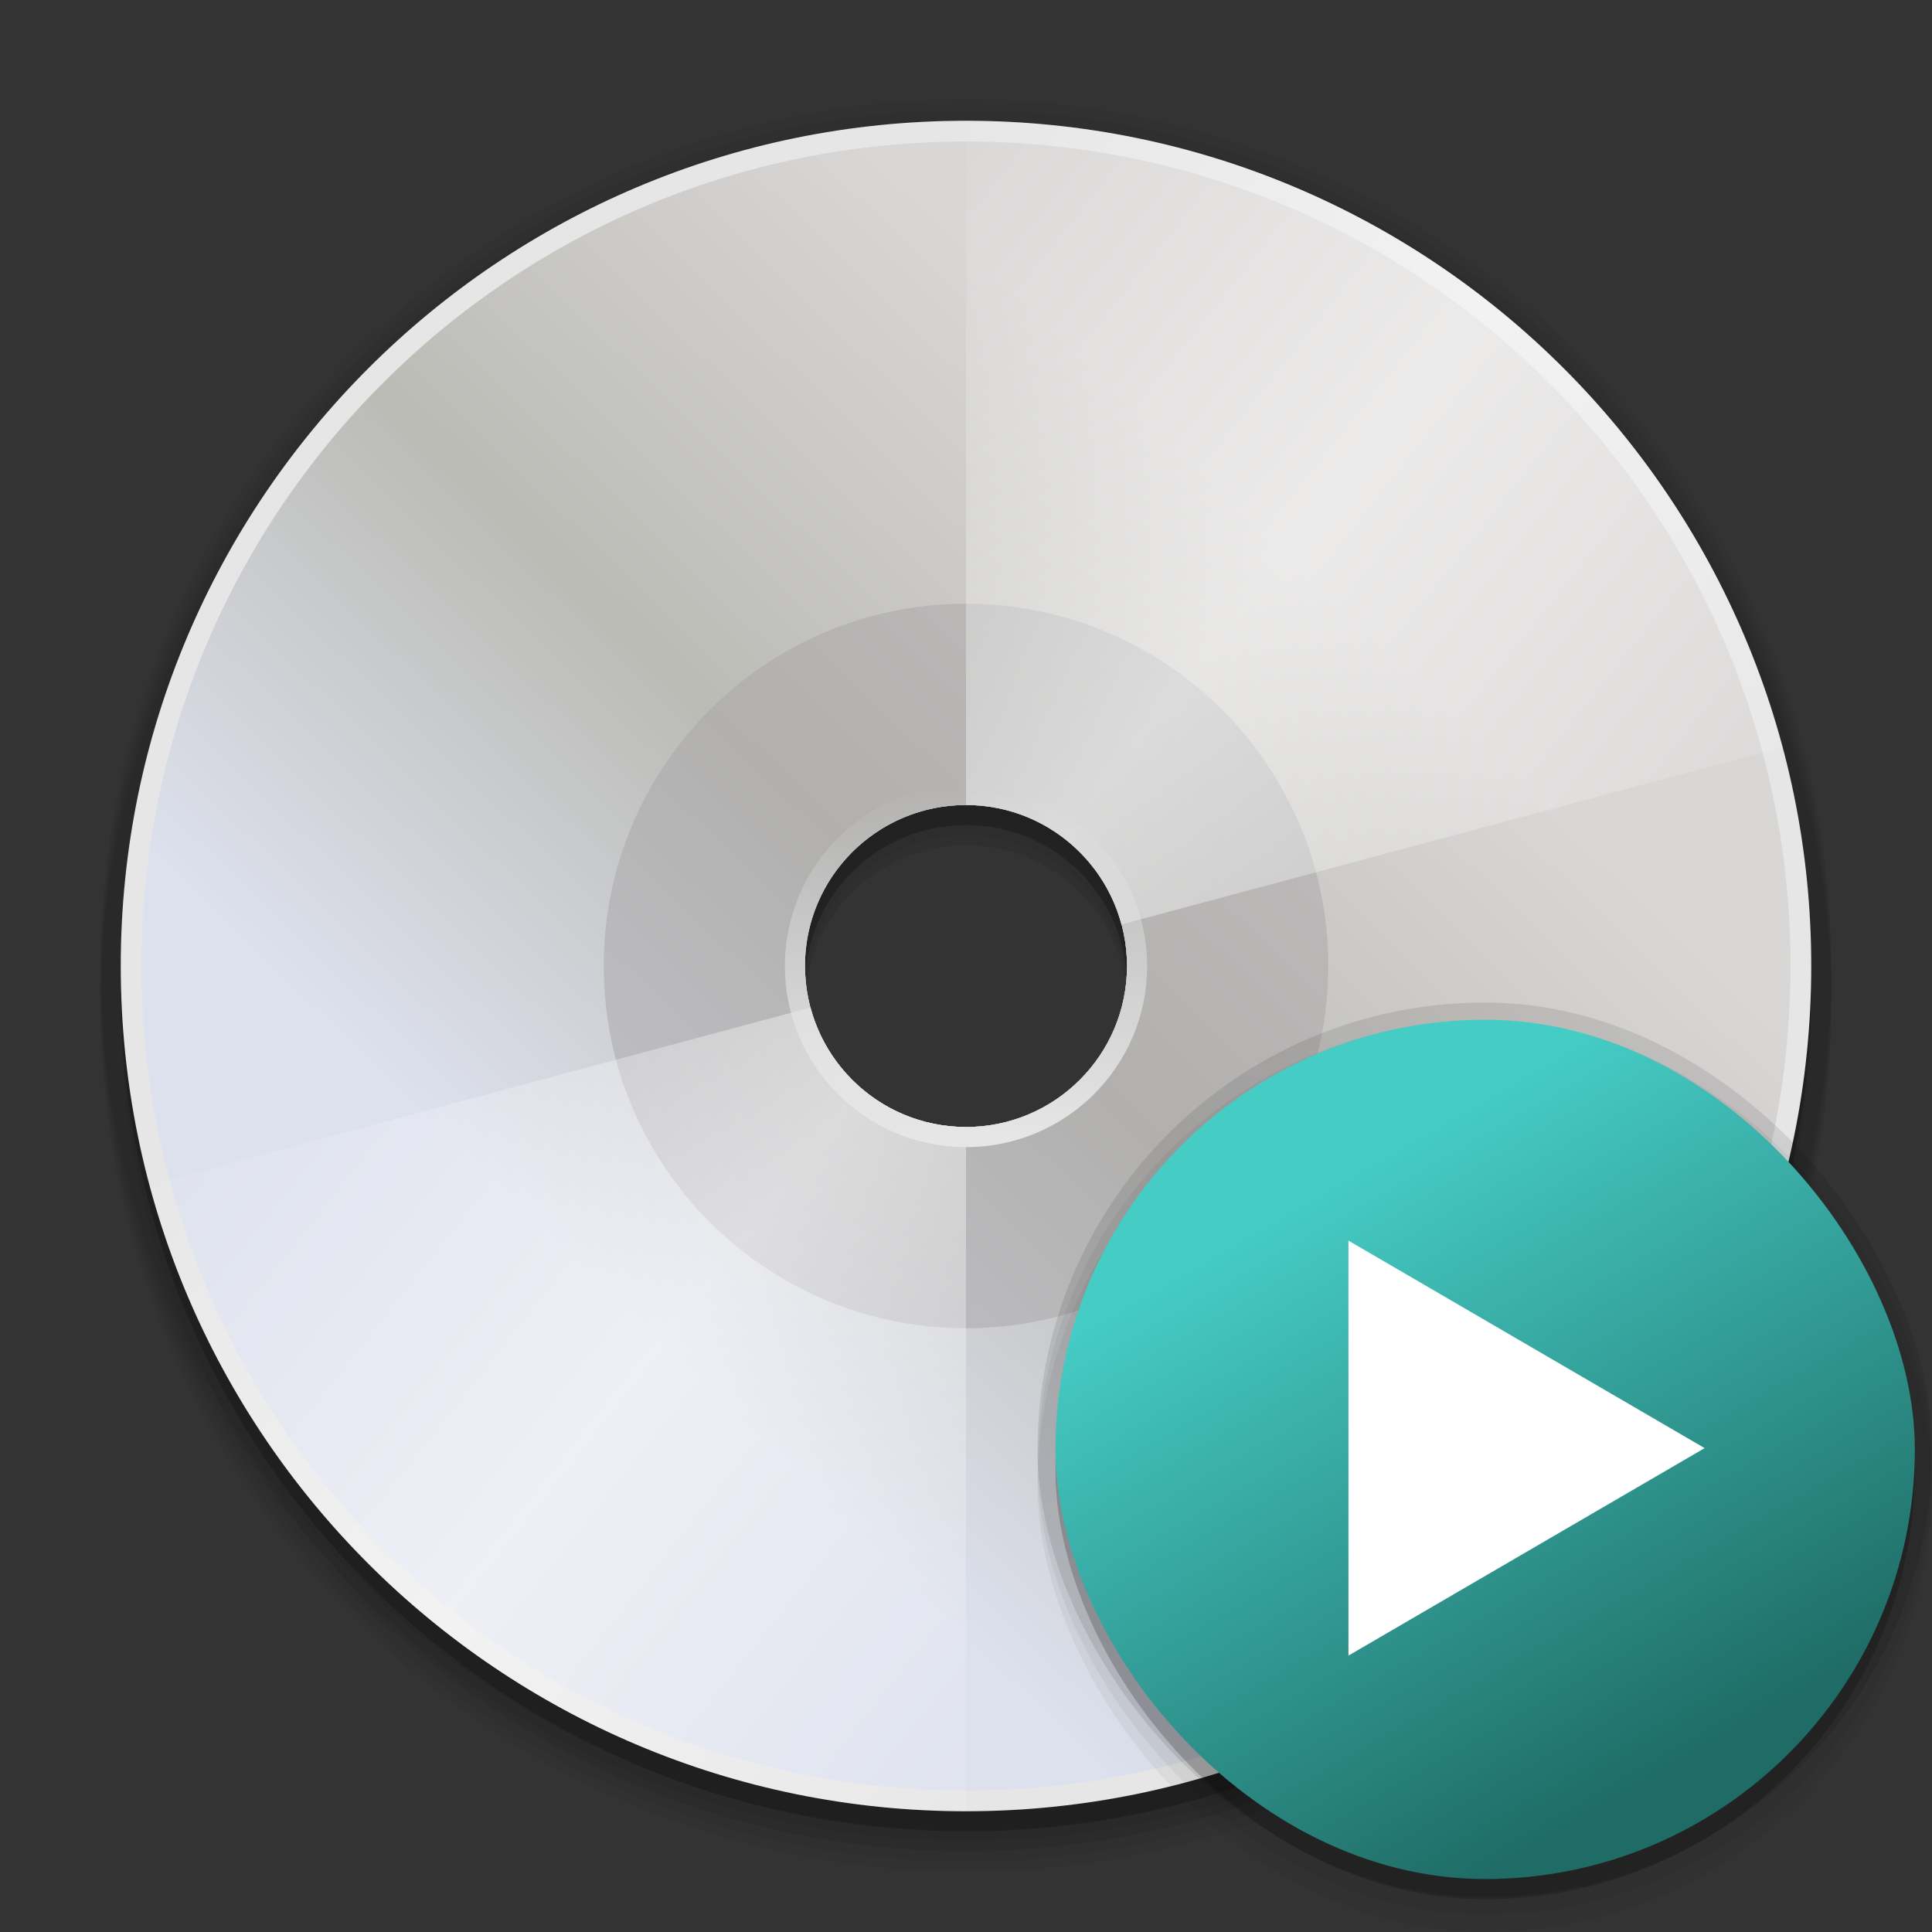 <?xml version="1.0" encoding="UTF-8" standalone="no"?>
<!-- Created with Inkscape (http://www.inkscape.org/) -->

<svg
   xmlns:dc="http://purl.org/dc/elements/1.1/"
   xmlns:cc="http://creativecommons.org/ns#"
   xmlns:rdf="http://www.w3.org/1999/02/22-rdf-syntax-ns#"
   xmlns:svg="http://www.w3.org/2000/svg"
   xmlns="http://www.w3.org/2000/svg"
   xmlns:xlink="http://www.w3.org/1999/xlink"
   xmlns:sodipodi="http://sodipodi.sourceforge.net/DTD/sodipodi-0.dtd"
   xmlns:inkscape="http://www.inkscape.org/namespaces/inkscape"
   width="96"
   height="96"
   id="svg2"
   version="1.1"
   inkscape:version="0.48.5 r10040"
   sodipodi:docname="gpk-prefs.svg">
  <rect width="100%" height="100%" fill="#333333" stroke="none"/>
  <defs
     id="defs4">
    <linearGradient
       id="linearGradient4045"
       inkscape:collect="always">
      <stop
         id="stop4047"
         offset="0"
         style="stop-color:#1f6b65;stop-opacity:1" />
      <stop
         id="stop4049"
         offset="1"
         style="stop-color:#45ccc5;stop-opacity:1" />
    </linearGradient>
    <linearGradient
       inkscape:collect="always"
       id="linearGradient3958">
      <stop
         style="stop-color:#e6e6e6;stop-opacity:1;"
         offset="0"
         id="stop3960" />
      <stop
         style="stop-color:#e6e6e6;stop-opacity:0;"
         offset="1"
         id="stop3962" />
    </linearGradient>
    <linearGradient
       inkscape:collect="always"
       id="linearGradient3902">
      <stop
         style="stop-color:#dde1ed;stop-opacity:1"
         offset="0"
         id="stop3904" />
      <stop
         id="stop3910"
         offset="0.485"
         style="stop-color:#bbbbb6;stop-opacity:1" />
      <stop
         style="stop-color:#d9d7d6;stop-opacity:1"
         offset="1"
         id="stop3906" />
    </linearGradient>
    <linearGradient
       inkscape:collect="always"
       id="linearGradient3236">
      <stop
         style="stop-color:#00ffff;stop-opacity:1"
         offset="0"
         id="stop3238" />
      <stop
         style="stop-color:#ffffff;stop-opacity:0"
         offset="1"
         id="stop3240" />
    </linearGradient>
    <linearGradient
       inkscape:collect="always"
       id="linearGradient3197">
      <stop
         style="stop-color:#ffffff;stop-opacity:0"
         offset="0"
         id="stop3199" />
      <stop
         id="stop3205"
         offset="0.531"
         style="stop-color:#ffffff;stop-opacity:0.7" />
      <stop
         style="stop-color:#ffffff;stop-opacity:0"
         offset="1"
         id="stop3201" />
    </linearGradient>
    <linearGradient
       id="linearGradient3875"
       inkscape:collect="always">
      <stop
         id="stop3877"
         offset="0"
         style="stop-color:#cbffa5;stop-opacity:1" />
      <stop
         id="stop3879"
         offset="1"
         style="stop-color:#f2ffef;stop-opacity:1" />
    </linearGradient>
    <linearGradient
       inkscape:collect="always"
       id="linearGradient3539">
      <stop
         style="stop-color:#181818;stop-opacity:1"
         offset="0"
         id="stop3541" />
      <stop
         style="stop-color:#393839;stop-opacity:1"
         offset="1"
         id="stop3543" />
    </linearGradient>
    <linearGradient
       id="linearGradient3533"
       inkscape:collect="always">
      <stop
         id="stop3535"
         offset="0"
         style="stop-color:#181418;stop-opacity:1" />
      <stop
         id="stop3537"
         offset="1"
         style="stop-color:#312831;stop-opacity:1" />
    </linearGradient>
    <inkscape:perspective
       sodipodi:type="inkscape:persp3d"
       inkscape:vp_x="0 : 48 : 1"
       inkscape:vp_y="0 : 1000 : 0"
       inkscape:vp_z="96 : 48 : 1"
       inkscape:persp3d-origin="48 : 32 : 1"
       id="perspective3054" />
    <linearGradient
       id="linearGradient4357"
       inkscape:collect="always">
      <stop
         id="stop4359"
         offset="0"
         style="stop-color:#ded3d6;stop-opacity:1" />
      <stop
         id="stop4361"
         offset="1"
         style="stop-color:#f7ebef;stop-opacity:1" />
    </linearGradient>
    <linearGradient
       inkscape:collect="always"
       id="linearGradient3558">
      <stop
         style="stop-color:#ded3d6;stop-opacity:1"
         offset="0"
         id="stop3560" />
      <stop
         style="stop-color:#efebef;stop-opacity:1"
         offset="1"
         id="stop3562" />
    </linearGradient>
    <linearGradient
       id="linearGradient3076"
       inkscape:collect="always">
      <stop
         id="stop3078"
         offset="0"
         style="stop-color:#ffe7f7;stop-opacity:1" />
      <stop
         id="stop3080"
         offset="1"
         style="stop-color:#ffc3ef;stop-opacity:1" />
    </linearGradient>
    <linearGradient
       id="linearGradient3070"
       inkscape:collect="always">
      <stop
         id="stop3072"
         offset="0"
         style="stop-color:#943410;stop-opacity:1" />
      <stop
         id="stop3074"
         offset="1"
         style="stop-color:#dc7952;stop-opacity:1" />
    </linearGradient>
    <linearGradient
       inkscape:collect="always"
       id="linearGradient3059">
      <stop
         style="stop-color:#a53810;stop-opacity:1"
         offset="0"
         id="stop3061" />
      <stop
         style="stop-color:#e75911;stop-opacity:1"
         offset="1"
         id="stop3064" />
    </linearGradient>
    <linearGradient
       inkscape:collect="always"
       id="linearGradient3048">
      <stop
         style="stop-color:#c16d16;stop-opacity:1"
         offset="0"
         id="stop3050" />
      <stop
         style="stop-color:#ff8e31;stop-opacity:1"
         offset="1"
         id="stop3052" />
    </linearGradient>
    <linearGradient
       inkscape:collect="always"
       id="linearGradient3119">
      <stop
         style="stop-color:#92948f;stop-opacity:0"
         offset="0"
         id="stop3121" />
      <stop
         id="stop3123"
         offset="0.428"
         style="stop-color:#9b9e98;stop-opacity:1" />
      <stop
         style="stop-color:#939690;stop-opacity:0"
         offset="1"
         id="stop3125" />
    </linearGradient>
    <linearGradient
       id="linearGradient3073"
       inkscape:collect="always">
      <stop
         id="stop3075"
         offset="0"
         style="stop-color:#ffffff;stop-opacity:0" />
      <stop
         style="stop-color:#ffffff;stop-opacity:1"
         offset="0.459"
         id="stop3085" />
      <stop
         id="stop3083"
         offset="1"
         style="stop-color:#ffffff;stop-opacity:0" />
    </linearGradient>
    <linearGradient
       inkscape:collect="always"
       id="linearGradient3047">
      <stop
         style="stop-color:#000000;stop-opacity:1"
         offset="0"
         id="stop3049" />
      <stop
         id="stop3055"
         offset="0.061"
         style="stop-color:#1a1a1a;stop-opacity:1" />
      <stop
         style="stop-color:#333333;stop-opacity:1"
         offset="0.165"
         id="stop3057" />
      <stop
         id="stop3059"
         offset="0.554"
         style="stop-color:#4d4d4d;stop-opacity:1" />
      <stop
         style="stop-color:#999999;stop-opacity:1"
         offset="1"
         id="stop3051" />
    </linearGradient>
    <linearGradient
       id="linearGradient3041"
       inkscape:collect="always">
      <stop
         id="stop3043"
         offset="0"
         style="stop-color:#1a1a1a;stop-opacity:1" />
      <stop
         id="stop3045"
         offset="1"
         style="stop-color:#808080;stop-opacity:1" />
    </linearGradient>
    <linearGradient
       inkscape:collect="always"
       id="linearGradient3029">
      <stop
         style="stop-color:#333333;stop-opacity:1"
         offset="0"
         id="stop3031" />
      <stop
         style="stop-color:#e0e0dd;stop-opacity:0;"
         offset="1"
         id="stop3033" />
    </linearGradient>
    <linearGradient
       inkscape:collect="always"
       xlink:href="#linearGradient3029"
       id="linearGradient3035"
       x1="35.355"
       y1="1030.362"
       x2="35.355"
       y2="975.333"
       gradientUnits="userSpaceOnUse"
       gradientTransform="matrix(1.164,0,0,1.164,-7.863,-164.236)" />
    <linearGradient
       inkscape:collect="always"
       xlink:href="#linearGradient3041"
       id="linearGradient3039"
       gradientUnits="userSpaceOnUse"
       x1="35.355"
       y1="1030.362"
       x2="35.355"
       y2="975.333"
       gradientTransform="matrix(1.122,0,0,1.122,-5.85,-122.188)" />
    <linearGradient
       inkscape:collect="always"
       xlink:href="#linearGradient3047"
       id="linearGradient3053"
       x1="40"
       y1="1043.434"
       x2="39.286"
       y2="972.333"
       gradientUnits="userSpaceOnUse" />
    <linearGradient
       inkscape:collect="always"
       xlink:href="#linearGradient3073"
       id="linearGradient3113"
       gradientUnits="userSpaceOnUse"
       gradientTransform="translate(0,-956.362)"
       x1="14.869"
       y1="978.904"
       x2="24.527"
       y2="969.247" />
    <linearGradient
       inkscape:collect="always"
       xlink:href="#linearGradient3073"
       id="linearGradient3115"
       gradientUnits="userSpaceOnUse"
       gradientTransform="matrix(-1,0,0,1,96,-956.362)"
       x1="15.152"
       y1="978.621"
       x2="26.264"
       y2="967.509" />
    <linearGradient
       inkscape:collect="always"
       xlink:href="#linearGradient3119"
       id="linearGradient3117"
       gradientUnits="userSpaceOnUse"
       gradientTransform="translate(0,-956.362)"
       x1="13.132"
       y1="980.641"
       x2="25.55"
       y2="967.866" />
    <linearGradient
       inkscape:collect="always"
       xlink:href="#linearGradient3119"
       id="linearGradient3129"
       gradientUnits="userSpaceOnUse"
       gradientTransform="matrix(-1,0,0,1,96,0)"
       x1="13.132"
       y1="980.641"
       x2="25.55"
       y2="967.866" />
    <linearGradient
       inkscape:collect="always"
       xlink:href="#linearGradient3048"
       id="linearGradient3054"
       x1="49.268"
       y1="996.573"
       x2="49.268"
       y2="1045.863"
       gradientUnits="userSpaceOnUse" />
    <linearGradient
       inkscape:collect="always"
       xlink:href="#linearGradient3048"
       id="linearGradient3058"
       x1="115.803"
       y1="985.472"
       x2="115.803"
       y2="1033.554"
       gradientUnits="userSpaceOnUse" />
    <linearGradient
       inkscape:collect="always"
       xlink:href="#linearGradient3076"
       id="linearGradient3055"
       gradientUnits="userSpaceOnUse"
       x1="115.803"
       y1="985.472"
       x2="115.803"
       y2="1025.364"
       gradientTransform="matrix(1.414,0,0,1.414,-119.787,-419.055)" />
    <linearGradient
       inkscape:collect="always"
       xlink:href="#linearGradient3059"
       id="linearGradient3066"
       x1="22.542"
       y1="1043.397"
       x2="22.542"
       y2="964.459"
       gradientUnits="userSpaceOnUse" />
    <linearGradient
       inkscape:collect="always"
       xlink:href="#linearGradient3070"
       id="linearGradient3068"
       x1="53.796"
       y1="1046.023"
       x2="53.796"
       y2="962.974"
       gradientUnits="userSpaceOnUse" />
    <linearGradient
       inkscape:collect="always"
       xlink:href="#linearGradient3076"
       id="linearGradient3086"
       gradientUnits="userSpaceOnUse"
       gradientTransform="matrix(1.414,0,0,1.414,-119.787,-417.126)"
       x1="115.803"
       y1="985.472"
       x2="115.803"
       y2="1025.364" />
    <linearGradient
       inkscape:collect="always"
       xlink:href="#linearGradient3076"
       id="linearGradient3091"
       gradientUnits="userSpaceOnUse"
       gradientTransform="matrix(1.414,0,0,1.414,-119.787,-418.126)"
       x1="115.803"
       y1="985.472"
       x2="115.803"
       y2="1025.364" />
    <linearGradient
       inkscape:collect="always"
       xlink:href="#linearGradient3076"
       id="linearGradient3093"
       gradientUnits="userSpaceOnUse"
       gradientTransform="matrix(1.414,0,0,1.414,-119.787,-1375.417)"
       x1="115.803"
       y1="985.472"
       x2="115.803"
       y2="1025.364" />
    <linearGradient
       inkscape:collect="always"
       xlink:href="#linearGradient3558"
       id="linearGradient3564"
       x1="93.242"
       y1="1027.262"
       x2="93.242"
       y2="980.726"
       gradientUnits="userSpaceOnUse" />
    <linearGradient
       inkscape:collect="always"
       xlink:href="#linearGradient3558"
       id="linearGradient4350"
       gradientUnits="userSpaceOnUse"
       x1="93.242"
       y1="1027.262"
       x2="93.242"
       y2="980.726" />
    <linearGradient
       inkscape:collect="always"
       xlink:href="#linearGradient4357"
       id="linearGradient4354"
       gradientUnits="userSpaceOnUse"
       x1="93.242"
       y1="1027.262"
       x2="93.242"
       y2="980.726"
       gradientTransform="translate(-56.572,0)" />
    <linearGradient
       inkscape:collect="always"
       xlink:href="#linearGradient4357"
       id="linearGradient3517"
       gradientUnits="userSpaceOnUse"
       gradientTransform="translate(-131.198,0)"
       x1="93.242"
       y1="1027.262"
       x2="93.242"
       y2="980.726" />
    <linearGradient
       inkscape:collect="always"
       xlink:href="#linearGradient3533"
       id="linearGradient3521"
       gradientUnits="userSpaceOnUse"
       x1="22.542"
       y1="993.01"
       x2="22.542"
       y2="964.459"
       gradientTransform="translate(0,-2.6171874e-6)" />
    <linearGradient
       inkscape:collect="always"
       xlink:href="#linearGradient3539"
       id="linearGradient3524"
       gradientUnits="userSpaceOnUse"
       x1="53.796"
       y1="1046.023"
       x2="53.796"
       y2="962.521" />
    <linearGradient
       inkscape:collect="always"
       xlink:href="#linearGradient3092"
       id="linearGradient3098"
       x1="54.306"
       y1="1025.209"
       x2="54.306"
       y2="978.073"
       gradientUnits="userSpaceOnUse" />
    <linearGradient
       inkscape:collect="always"
       id="linearGradient3092">
      <stop
         style="stop-color:#a5cbff;stop-opacity:1"
         offset="0"
         id="stop3094" />
      <stop
         style="stop-color:#eff3ff;stop-opacity:1"
         offset="1"
         id="stop3096" />
    </linearGradient>
    <linearGradient
       inkscape:collect="always"
       xlink:href="#linearGradient3875"
       id="linearGradient3885"
       gradientUnits="userSpaceOnUse"
       gradientTransform="matrix(-1,0,0,-1,100.968,2009.057)"
       x1="48.87"
       y1="978.073"
       x2="48.87"
       y2="1028.157" />
    <linearGradient
       inkscape:collect="always"
       xlink:href="#linearGradient3875"
       id="linearGradient3887"
       gradientUnits="userSpaceOnUse"
       gradientTransform="matrix(-1,0,0,-1,100.968,1051.695)"
       x1="48.87"
       y1="978.073"
       x2="48.87"
       y2="1028.157" />
    <linearGradient
       inkscape:collect="always"
       xlink:href="#linearGradient3197"
       id="linearGradient3203"
       x1="-53.607"
       y1="-8.013"
       x2="-12.256"
       y2="24.827"
       gradientUnits="userSpaceOnUse" />
    <linearGradient
       inkscape:collect="always"
       xlink:href="#linearGradient3197"
       id="linearGradient3209"
       gradientUnits="userSpaceOnUse"
       x1="-53.607"
       y1="-8.013"
       x2="-12.256"
       y2="24.827" />
    <linearGradient
       inkscape:collect="always"
       xlink:href="#linearGradient3236"
       id="linearGradient3242"
       x1="72.237"
       y1="51.428"
       x2="52.769"
       y2="27.862"
       gradientUnits="userSpaceOnUse"
       gradientTransform="matrix(-1,0,0,-1,96,1052.362)" />
    <linearGradient
       inkscape:collect="always"
       xlink:href="#linearGradient3533"
       id="linearGradient3138"
       gradientUnits="userSpaceOnUse"
       gradientTransform="translate(114,-2.6171874e-6)"
       x1="22.542"
       y1="993.01"
       x2="22.542"
       y2="964.459" />
    <linearGradient
       inkscape:collect="always"
       xlink:href="#linearGradient3539"
       id="linearGradient3140"
       gradientUnits="userSpaceOnUse"
       x1="53.796"
       y1="1046.023"
       x2="53.796"
       y2="962.521"
       gradientTransform="translate(114,0)" />
    <linearGradient
       inkscape:collect="always"
       xlink:href="#linearGradient3197"
       id="linearGradient3142"
       gradientUnits="userSpaceOnUse"
       x1="-53.607"
       y1="-8.013"
       x2="-12.256"
       y2="24.827"
       gradientTransform="matrix(-1.115,0,0,-1.115,-8.143,84.346)" />
    <linearGradient
       inkscape:collect="always"
       xlink:href="#linearGradient3197"
       id="linearGradient3144"
       gradientUnits="userSpaceOnUse"
       x1="-53.607"
       y1="-8.013"
       x2="-12.256"
       y2="24.827"
       gradientTransform="matrix(1.115,0,0,1.115,104.135,11.654)" />
    <linearGradient
       inkscape:collect="always"
       xlink:href="#linearGradient3902"
       id="linearGradient3908"
       x1="-82.241"
       y1="32.694"
       x2="-50.209"
       y2="-0.515"
       gradientUnits="userSpaceOnUse"
       gradientTransform="matrix(1.088,0,0,1.088,102.765,12.54)" />
    <linearGradient
       inkscape:collect="always"
       xlink:href="#linearGradient3197"
       id="linearGradient3930"
       gradientUnits="userSpaceOnUse"
       gradientTransform="matrix(-1.115,0,0,-1.115,-8.143,84.346)"
       x1="-53.607"
       y1="-8.013"
       x2="-12.256"
       y2="24.827" />
    <linearGradient
       inkscape:collect="always"
       xlink:href="#linearGradient3958"
       id="linearGradient3964"
       x1="49.63"
       y1="56.513"
       x2="49.63"
       y2="38.92"
       gradientUnits="userSpaceOnUse" />
    <linearGradient
       id="linearGradient3092-4"
       inkscape:collect="always">
      <stop
         id="stop3094-4"
         offset="0"
         style="stop-color:#a5cbff;stop-opacity:1" />
      <stop
         id="stop3096-9"
         offset="1"
         style="stop-color:#eff3ff;stop-opacity:1" />
    </linearGradient>
    <linearGradient
       gradientUnits="userSpaceOnUse"
       y2="978.073"
       x2="54.306"
       y1="1025.209"
       x1="54.306"
       id="linearGradient3098-7"
       xlink:href="#linearGradient3092-4"
       inkscape:collect="always" />
    <linearGradient
       y2="980.726"
       x2="93.242"
       y1="1027.262"
       x1="93.242"
       gradientTransform="translate(-131.198,0)"
       gradientUnits="userSpaceOnUse"
       id="linearGradient3517-3"
       xlink:href="#linearGradient4357-4"
       inkscape:collect="always" />
    <linearGradient
       gradientTransform="translate(-56.572,0)"
       y2="980.726"
       x2="93.242"
       y1="1027.262"
       x1="93.242"
       gradientUnits="userSpaceOnUse"
       id="linearGradient4354-8"
       xlink:href="#linearGradient4357-4"
       inkscape:collect="always" />
    <linearGradient
       y2="980.726"
       x2="93.242"
       y1="1027.262"
       x1="93.242"
       gradientUnits="userSpaceOnUse"
       id="linearGradient4350-9"
       xlink:href="#linearGradient3558-8"
       inkscape:collect="always" />
    <linearGradient
       gradientUnits="userSpaceOnUse"
       y2="980.726"
       x2="93.242"
       y1="1027.262"
       x1="93.242"
       id="linearGradient3564-7"
       xlink:href="#linearGradient3558-8"
       inkscape:collect="always" />
    <linearGradient
       y2="1025.364"
       x2="115.803"
       y1="985.472"
       x1="115.803"
       gradientTransform="matrix(1.414,0,0,1.414,-119.787,-1375.417)"
       gradientUnits="userSpaceOnUse"
       id="linearGradient3093-4"
       xlink:href="#linearGradient3076-2"
       inkscape:collect="always" />
    <linearGradient
       y2="1025.364"
       x2="115.803"
       y1="985.472"
       x1="115.803"
       gradientTransform="matrix(1.414,0,0,1.414,-119.787,-418.126)"
       gradientUnits="userSpaceOnUse"
       id="linearGradient3091-8"
       xlink:href="#linearGradient3076-2"
       inkscape:collect="always" />
    <linearGradient
       y2="1025.364"
       x2="115.803"
       y1="985.472"
       x1="115.803"
       gradientTransform="matrix(1.414,0,0,1.414,-119.787,-417.126)"
       gradientUnits="userSpaceOnUse"
       id="linearGradient3086-0"
       xlink:href="#linearGradient3076-2"
       inkscape:collect="always" />
    <linearGradient
       gradientUnits="userSpaceOnUse"
       y2="962.974"
       x2="53.796"
       y1="1046.023"
       x1="53.796"
       id="linearGradient3068-8"
       xlink:href="#linearGradient3070-3"
       inkscape:collect="always" />
    <linearGradient
       gradientUnits="userSpaceOnUse"
       y2="964.459"
       x2="22.542"
       y1="1043.397"
       x1="22.542"
       id="linearGradient3066-7"
       xlink:href="#linearGradient3059-3"
       inkscape:collect="always" />
    <linearGradient
       gradientTransform="matrix(1.414,0,0,1.414,-119.787,-419.055)"
       y2="1025.364"
       x2="115.803"
       y1="985.472"
       x1="115.803"
       gradientUnits="userSpaceOnUse"
       id="linearGradient3055-2"
       xlink:href="#linearGradient3076-2"
       inkscape:collect="always" />
    <linearGradient
       gradientUnits="userSpaceOnUse"
       y2="1033.554"
       x2="115.803"
       y1="985.472"
       x1="115.803"
       id="linearGradient3058-4"
       xlink:href="#linearGradient3048-5"
       inkscape:collect="always" />
    <linearGradient
       gradientUnits="userSpaceOnUse"
       y2="1045.863"
       x2="49.268"
       y1="996.573"
       x1="49.268"
       id="linearGradient3054-9"
       xlink:href="#linearGradient3048-5"
       inkscape:collect="always" />
    <linearGradient
       y2="967.866"
       x2="25.55"
       y1="980.641"
       x1="13.132"
       gradientTransform="matrix(-1,0,0,1,96,0)"
       gradientUnits="userSpaceOnUse"
       id="linearGradient3129-6"
       xlink:href="#linearGradient3119-2"
       inkscape:collect="always" />
    <linearGradient
       y2="967.866"
       x2="25.55"
       y1="980.641"
       x1="13.132"
       gradientTransform="translate(0,-956.362)"
       gradientUnits="userSpaceOnUse"
       id="linearGradient3117-9"
       xlink:href="#linearGradient3119-2"
       inkscape:collect="always" />
    <linearGradient
       y2="967.509"
       x2="26.264"
       y1="978.621"
       x1="15.152"
       gradientTransform="matrix(-1,0,0,1,96,-956.362)"
       gradientUnits="userSpaceOnUse"
       id="linearGradient3115-0"
       xlink:href="#linearGradient3073-5"
       inkscape:collect="always" />
    <linearGradient
       y2="969.247"
       x2="24.527"
       y1="978.904"
       x1="14.869"
       gradientTransform="translate(0,-956.362)"
       gradientUnits="userSpaceOnUse"
       id="linearGradient3113-1"
       xlink:href="#linearGradient3073-5"
       inkscape:collect="always" />
    <linearGradient
       gradientUnits="userSpaceOnUse"
       y2="972.333"
       x2="39.286"
       y1="1043.434"
       x1="40"
       id="linearGradient3053-6"
       xlink:href="#linearGradient3047-4"
       inkscape:collect="always" />
    <linearGradient
       gradientTransform="matrix(1.122,0,0,1.122,-5.85,-122.188)"
       y2="975.333"
       x2="35.355"
       y1="1030.362"
       x1="35.355"
       gradientUnits="userSpaceOnUse"
       id="linearGradient3039-2"
       xlink:href="#linearGradient3041-8"
       inkscape:collect="always" />
    <linearGradient
       gradientTransform="matrix(1.164,0,0,1.164,-7.863,-164.236)"
       gradientUnits="userSpaceOnUse"
       y2="975.333"
       x2="35.355"
       y1="1030.362"
       x1="35.355"
       id="linearGradient3035-0"
       xlink:href="#linearGradient3029-6"
       inkscape:collect="always" />
    <linearGradient
       id="linearGradient3029-6"
       inkscape:collect="always">
      <stop
         id="stop3031-6"
         offset="0"
         style="stop-color:#333333;stop-opacity:1" />
      <stop
         id="stop3033-1"
         offset="1"
         style="stop-color:#e0e0dd;stop-opacity:0;" />
    </linearGradient>
    <linearGradient
       inkscape:collect="always"
       id="linearGradient3041-8">
      <stop
         style="stop-color:#1a1a1a;stop-opacity:1"
         offset="0"
         id="stop3043-8" />
      <stop
         style="stop-color:#808080;stop-opacity:1"
         offset="1"
         id="stop3045-8" />
    </linearGradient>
    <linearGradient
       id="linearGradient3047-4"
       inkscape:collect="always">
      <stop
         id="stop3049-0"
         offset="0"
         style="stop-color:#000000;stop-opacity:1" />
      <stop
         style="stop-color:#1a1a1a;stop-opacity:1"
         offset="0.061"
         id="stop3055-4" />
      <stop
         id="stop3057-8"
         offset="0.165"
         style="stop-color:#333333;stop-opacity:1" />
      <stop
         style="stop-color:#4d4d4d;stop-opacity:1"
         offset="0.554"
         id="stop3059-3" />
      <stop
         id="stop3051-0"
         offset="1"
         style="stop-color:#999999;stop-opacity:1" />
    </linearGradient>
    <linearGradient
       inkscape:collect="always"
       id="linearGradient3073-5">
      <stop
         style="stop-color:#ffffff;stop-opacity:0"
         offset="0"
         id="stop3075-9" />
      <stop
         id="stop3085-1"
         offset="0.459"
         style="stop-color:#ffffff;stop-opacity:1" />
      <stop
         style="stop-color:#ffffff;stop-opacity:0"
         offset="1"
         id="stop3083-3" />
    </linearGradient>
    <linearGradient
       id="linearGradient3119-2"
       inkscape:collect="always">
      <stop
         id="stop3121-7"
         offset="0"
         style="stop-color:#92948f;stop-opacity:0" />
      <stop
         style="stop-color:#9b9e98;stop-opacity:1"
         offset="0.428"
         id="stop3123-8" />
      <stop
         id="stop3125-4"
         offset="1"
         style="stop-color:#939690;stop-opacity:0" />
    </linearGradient>
    <linearGradient
       id="linearGradient3048-5"
       inkscape:collect="always">
      <stop
         id="stop3050-4"
         offset="0"
         style="stop-color:#c16d16;stop-opacity:1" />
      <stop
         id="stop3052-8"
         offset="1"
         style="stop-color:#ff8e31;stop-opacity:1" />
    </linearGradient>
    <linearGradient
       id="linearGradient3059-3"
       inkscape:collect="always">
      <stop
         id="stop3061-4"
         offset="0"
         style="stop-color:#a53810;stop-opacity:1" />
      <stop
         id="stop3064-7"
         offset="1"
         style="stop-color:#e75911;stop-opacity:1" />
    </linearGradient>
    <linearGradient
       inkscape:collect="always"
       id="linearGradient3070-3">
      <stop
         style="stop-color:#943410;stop-opacity:1"
         offset="0"
         id="stop3072-9" />
      <stop
         style="stop-color:#dc7952;stop-opacity:1"
         offset="1"
         id="stop3074-6" />
    </linearGradient>
    <linearGradient
       inkscape:collect="always"
       id="linearGradient3076-2">
      <stop
         style="stop-color:#ffe7f7;stop-opacity:1"
         offset="0"
         id="stop3078-3" />
      <stop
         style="stop-color:#ffc3ef;stop-opacity:1"
         offset="1"
         id="stop3080-6" />
    </linearGradient>
    <linearGradient
       id="linearGradient3558-8"
       inkscape:collect="always">
      <stop
         id="stop3560-6"
         offset="0"
         style="stop-color:#ded3d6;stop-opacity:1" />
      <stop
         id="stop3562-6"
         offset="1"
         style="stop-color:#efebef;stop-opacity:1" />
    </linearGradient>
    <linearGradient
       inkscape:collect="always"
       id="linearGradient4357-4">
      <stop
         style="stop-color:#ded3d6;stop-opacity:1"
         offset="0"
         id="stop4359-8" />
      <stop
         style="stop-color:#f7ebef;stop-opacity:1"
         offset="1"
         id="stop4361-2" />
    </linearGradient>
    <inkscape:perspective
       id="perspective3054-1"
       inkscape:persp3d-origin="48 : 32 : 1"
       inkscape:vp_z="96 : 48 : 1"
       inkscape:vp_y="0 : 1000 : 0"
       inkscape:vp_x="0 : 48 : 1"
       sodipodi:type="inkscape:persp3d" />
    <linearGradient
       y2="962.974"
       x2="53.796"
       y1="1041.002"
       x1="53.796"
       gradientTransform="matrix(0.508,0,0,0.508,49.395,518.027)"
       gradientUnits="userSpaceOnUse"
       id="linearGradient5269"
       xlink:href="#linearGradient4456"
       inkscape:collect="always" />
    <linearGradient
       y2="1019.835"
       x2="72.478"
       y1="1045.998"
       x1="81.671"
       gradientTransform="matrix(0.802,0,0,0.802,13.604,201.661)"
       gradientUnits="userSpaceOnUse"
       id="linearGradient5265"
       xlink:href="#linearGradient4448"
       inkscape:collect="always" />
    <linearGradient
       y2="1019.835"
       x2="72.478"
       y1="1045.998"
       x1="81.671"
       gradientTransform="matrix(0.802,0,0,0.802,13.604,199.661)"
       gradientUnits="userSpaceOnUse"
       id="linearGradient5262"
       xlink:href="#linearGradient4448"
       inkscape:collect="always" />
    <linearGradient
       y2="962.974"
       x2="53.796"
       y1="1041.002"
       x1="53.796"
       gradientTransform="matrix(0.508,0,0,0.508,49.395,516.027)"
       gradientUnits="userSpaceOnUse"
       id="linearGradient5260"
       xlink:href="#linearGradient4456"
       inkscape:collect="always" />
    <linearGradient
       y2="962.974"
       x2="53.796"
       y1="1041.002"
       x1="53.796"
       gradientTransform="matrix(0.508,0,0,0.508,49.395,-440.335)"
       gradientUnits="userSpaceOnUse"
       id="linearGradient4522"
       xlink:href="#linearGradient4456"
       inkscape:collect="always" />
    <linearGradient
       y2="962.974"
       x2="53.796"
       y1="1041.002"
       x1="53.796"
       gradientTransform="matrix(0.508,0,0,0.508,49.395,517.027)"
       gradientUnits="userSpaceOnUse"
       id="linearGradient4520"
       xlink:href="#linearGradient4456"
       inkscape:collect="always" />
    <linearGradient
       y2="962.974"
       x2="53.796"
       y1="1041.002"
       x1="53.796"
       gradientTransform="matrix(0.508,0,0,0.508,49.395,516.027)"
       gradientUnits="userSpaceOnUse"
       id="linearGradient4505"
       xlink:href="#linearGradient4456"
       inkscape:collect="always" />
    <linearGradient
       y2="1019.835"
       x2="72.478"
       y1="1045.998"
       x1="81.671"
       gradientTransform="matrix(0.802,0,0,0.802,13.604,199.661)"
       gradientUnits="userSpaceOnUse"
       id="linearGradient4502"
       xlink:href="#linearGradient4448"
       inkscape:collect="always" />
    <linearGradient
       y2="1019.835"
       x2="72.478"
       y1="1045.998"
       x1="81.671"
       gradientTransform="matrix(0.902,0,0,0.902,2.34,93.799)"
       gradientUnits="userSpaceOnUse"
       id="linearGradient4499"
       xlink:href="#linearGradient4448"
       inkscape:collect="always" />
    <linearGradient
       y2="962.974"
       x2="53.796"
       y1="1041.002"
       x1="53.796"
       gradientTransform="matrix(0.571,0,0,0.571,42.571,449.441)"
       gradientUnits="userSpaceOnUse"
       id="linearGradient4497"
       xlink:href="#linearGradient4456"
       inkscape:collect="always" />
    <linearGradient
       y2="962.974"
       x2="53.796"
       y1="1041.002"
       x1="53.796"
       gradientTransform="matrix(0.571,0,0,0.571,42.571,449.441)"
       gradientUnits="userSpaceOnUse"
       id="linearGradient4478"
       xlink:href="#linearGradient4456"
       inkscape:collect="always" />
    <linearGradient
       y2="1019.835"
       x2="72.478"
       y1="1045.998"
       x1="81.671"
       gradientTransform="matrix(0.902,0,0,0.902,2.34,93.799)"
       gradientUnits="userSpaceOnUse"
       id="linearGradient4475"
       xlink:href="#linearGradient4448"
       inkscape:collect="always" />
    <linearGradient
       y2="1019.835"
       x2="72.478"
       y1="1045.998"
       x1="81.671"
       gradientTransform="matrix(0.902,0,0,0.902,4.767,98.614)"
       gradientUnits="userSpaceOnUse"
       id="linearGradient4468"
       xlink:href="#linearGradient4448"
       inkscape:collect="always" />
    <linearGradient
       y2="962.974"
       x2="53.796"
       y1="1041.002"
       x1="53.796"
       gradientTransform="matrix(0.571,0,0,0.571,44.999,454.257)"
       gradientUnits="userSpaceOnUse"
       id="linearGradient4466"
       xlink:href="#linearGradient4456"
       inkscape:collect="always" />
    <linearGradient
       gradientTransform="matrix(0.902,0,0,0.902,4.767,98.614)"
       gradientUnits="userSpaceOnUse"
       y2="1019.835"
       x2="72.478"
       y1="1045.998"
       x1="81.671"
       id="linearGradient4454"
       xlink:href="#linearGradient4448"
       inkscape:collect="always" />
    <linearGradient
       y2="962.974"
       x2="53.796"
       y1="1046.023"
       x1="53.796"
       gradientTransform="matrix(0.705,0,0,0.705,123.557,-659.961)"
       gradientUnits="userSpaceOnUse"
       id="linearGradient4432"
       xlink:href="#linearGradient3059-4"
       inkscape:collect="always" />
    <linearGradient
       id="linearGradient3059-4"
       inkscape:collect="always">
      <stop
         id="stop3061-7"
         offset="0"
         style="stop-color:#29a221;stop-opacity:1" />
      <stop
         id="stop3064-2"
         offset="1"
         style="stop-color:#63db4a;stop-opacity:1" />
    </linearGradient>
    <linearGradient
       gradientTransform="matrix(0.571,0,0,0.571,44.999,454.257)"
       gradientUnits="userSpaceOnUse"
       y2="962.974"
       x2="53.796"
       y1="1041.002"
       x1="53.796"
       id="linearGradient3068-4"
       xlink:href="#linearGradient4456"
       inkscape:collect="always" />
    <linearGradient
       id="linearGradient4398"
       inkscape:collect="always">
      <stop
         id="stop4400"
         offset="0"
         style="stop-color:#ebe3e3;stop-opacity:1" />
      <stop
         style="stop-color:#f7ebef;stop-opacity:1"
         offset="0.437"
         id="stop3856" />
      <stop
         id="stop4402"
         offset="1"
         style="stop-color:#f7f7f7;stop-opacity:1" />
    </linearGradient>
    <linearGradient
       gradientTransform="translate(109.602,0)"
       gradientUnits="userSpaceOnUse"
       y2="975.557"
       x2="47.094"
       y1="1025.555"
       x1="47.094"
       id="linearGradient4404"
       xlink:href="#linearGradient4398"
       inkscape:collect="always" />
    <linearGradient
       y2="964.459"
       x2="22.542"
       y1="1043.397"
       x1="22.542"
       gradientTransform="matrix(0.062,0,0,0.064,16.565,-24.46)"
       gradientUnits="userSpaceOnUse"
       id="linearGradient3695"
       xlink:href="#linearGradient3567"
       inkscape:collect="always" />
    <linearGradient
       y2="1000.059"
       x2="72"
       y1="1006.862"
       x1="72"
       gradientUnits="userSpaceOnUse"
       id="linearGradient3655"
       xlink:href="#linearGradient3601"
       inkscape:collect="always" />
    <linearGradient
       y2="964.459"
       x2="22.542"
       y1="1043.397"
       x1="22.542"
       gradientTransform="matrix(0.427,0,0,0.427,17.387,574.796)"
       gradientUnits="userSpaceOnUse"
       id="linearGradient3653"
       xlink:href="#linearGradient3637"
       inkscape:collect="always" />
    <linearGradient
       y2="964.459"
       x2="22.542"
       y1="1043.397"
       x1="22.542"
       gradientTransform="matrix(0.064,0,0,0.064,16.711,931.684)"
       gradientUnits="userSpaceOnUse"
       id="linearGradient3651"
       xlink:href="#linearGradient3567"
       inkscape:collect="always" />
    <linearGradient
       gradientUnits="userSpaceOnUse"
       y2="1000.059"
       x2="72"
       y1="1006.862"
       x1="72"
       id="linearGradient3607"
       xlink:href="#linearGradient3601"
       inkscape:collect="always" />
    <linearGradient
       y2="964.459"
       x2="22.542"
       y1="1043.397"
       x1="22.542"
       gradientTransform="matrix(0.064,0,0,0.064,16.711,931.684)"
       gradientUnits="userSpaceOnUse"
       id="linearGradient3592"
       xlink:href="#linearGradient3567"
       inkscape:collect="always" />
    <linearGradient
       y2="964.459"
       x2="22.542"
       y1="1043.397"
       x1="22.542"
       gradientTransform="matrix(0.427,0,0,0.427,17.387,574.796)"
       gradientUnits="userSpaceOnUse"
       id="linearGradient3588"
       xlink:href="#linearGradient3637"
       inkscape:collect="always" />
    <linearGradient
       y2="964.459"
       x2="22.542"
       y1="1043.397"
       x1="22.542"
       gradientTransform="matrix(0.427,0,0,0.427,17.387,669.796)"
       gradientUnits="userSpaceOnUse"
       id="linearGradient3583"
       xlink:href="#linearGradient3559"
       inkscape:collect="always" />
    <linearGradient
       y2="964.459"
       x2="22.542"
       y1="1043.397"
       x1="22.542"
       gradientTransform="matrix(0.064,0,0,0.064,16.711,1026.684)"
       gradientUnits="userSpaceOnUse"
       id="linearGradient3581"
       xlink:href="#linearGradient3567"
       inkscape:collect="always" />
    <linearGradient
       y2="964.459"
       x2="22.542"
       y1="1043.397"
       x1="22.542"
       gradientTransform="matrix(0.064,0,0,0.064,16.711,1026.684)"
       gradientUnits="userSpaceOnUse"
       id="linearGradient3548"
       xlink:href="#linearGradient3567"
       inkscape:collect="always" />
    <linearGradient
       y2="964.459"
       x2="22.542"
       y1="1043.397"
       x1="22.542"
       gradientTransform="matrix(0.427,0,0,0.427,17.387,669.796)"
       gradientUnits="userSpaceOnUse"
       id="linearGradient3540"
       xlink:href="#linearGradient3559"
       inkscape:collect="always" />
    <linearGradient
       y2="1028.157"
       x2="48.87"
       y1="978.073"
       x1="48.87"
       gradientTransform="matrix(-1,0,0,-1,211.277,2008.058)"
       gradientUnits="userSpaceOnUse"
       id="linearGradient3279"
       xlink:href="#linearGradient3241"
       inkscape:collect="always" />
    <linearGradient
       id="linearGradient3539-9"
       inkscape:collect="always">
      <stop
         id="stop3541-1"
         offset="0"
         style="stop-color:#397110;stop-opacity:1" />
      <stop
         id="stop3543-4"
         offset="1"
         style="stop-color:#7ab531;stop-opacity:1" />
    </linearGradient>
    <linearGradient
       gradientTransform="translate(-122.5,70.5)"
       y2="962.974"
       x2="53.796"
       y1="1046.023"
       x1="53.796"
       gradientUnits="userSpaceOnUse"
       id="linearGradient3524-7"
       xlink:href="#linearGradient3539-9"
       inkscape:collect="always" />
    <linearGradient
       inkscape:collect="always"
       id="linearGradient3533-0">
      <stop
         style="stop-color:#397908;stop-opacity:1"
         offset="0"
         id="stop3535-9" />
      <stop
         style="stop-color:#6bae10;stop-opacity:1"
         offset="1"
         id="stop3537-2" />
    </linearGradient>
    <linearGradient
       gradientTransform="translate(-122.5,70.5)"
       y2="964.459"
       x2="22.542"
       y1="1043.397"
       x1="22.542"
       gradientUnits="userSpaceOnUse"
       id="linearGradient3521-1"
       xlink:href="#linearGradient3533-0"
       inkscape:collect="always" />
    <linearGradient
       inkscape:collect="always"
       id="linearGradient3875-4">
      <stop
         style="stop-color:#cbffa5;stop-opacity:1"
         offset="0"
         id="stop3877-4" />
      <stop
         style="stop-color:#f2ffef;stop-opacity:1"
         offset="1"
         id="stop3879-6" />
    </linearGradient>
    <linearGradient
       inkscape:collect="always"
       xlink:href="#linearGradient3875-4"
       id="linearGradient3123-2"
       gradientUnits="userSpaceOnUse"
       x1="48.87"
       y1="978.073"
       x2="48.87"
       y2="1028.157"
       gradientTransform="matrix(-1,0,0,-1,-21.532,2078.558)" />
    <radialGradient
       r="30.5"
       fy="67.159"
       fx="46.677"
       cy="67.159"
       cx="46.677"
       gradientTransform="matrix(0.475,0.475,-0.484,0.484,175.969,955.604)"
       gradientUnits="userSpaceOnUse"
       id="radialGradient3807"
       xlink:href="#linearGradient4332"
       inkscape:collect="always" />
    <linearGradient
       y2="1013.513"
       x2="49.25"
       y1="1034.112"
       x1="49.5"
       gradientTransform="translate(110.5,0)"
       gradientUnits="userSpaceOnUse"
       id="linearGradient3805"
       xlink:href="#linearGradient4314"
       inkscape:collect="always" />
    <radialGradient
       r="41"
       fy="1016.393"
       fx="54.708"
       cy="1016.393"
       cx="54.708"
       gradientTransform="matrix(0.663,-0.663,0.692,0.692,-574.482,331.405)"
       gradientUnits="userSpaceOnUse"
       id="radialGradient3803"
       xlink:href="#linearGradient4295"
       inkscape:collect="always" />
    <linearGradient
       y2="968.833"
       x2="12.551"
       y1="1038.318"
       x1="12.551"
       gradientTransform="translate(110.5,0)"
       gradientUnits="userSpaceOnUse"
       id="linearGradient3801"
       xlink:href="#linearGradient3436"
       inkscape:collect="always" />
    <linearGradient
       y2="962.974"
       x2="53.796"
       y1="1044.895"
       x1="53.796"
       gradientTransform="matrix(0.929,0,0,0.929,113.929,71.74)"
       gradientUnits="userSpaceOnUse"
       id="linearGradient3799"
       xlink:href="#linearGradient3426"
       inkscape:collect="always" />
    <linearGradient
       y2="964.271"
       x2="44.371"
       y1="1044.23"
       x1="44.371"
       gradientTransform="translate(110.5,0)"
       gradientUnits="userSpaceOnUse"
       id="linearGradient3797"
       xlink:href="#linearGradient3374"
       inkscape:collect="always" />
    <linearGradient
       y2="962.974"
       x2="53.796"
       y1="1044.895"
       x1="53.796"
       gradientTransform="translate(110.5,0)"
       gradientUnits="userSpaceOnUse"
       id="linearGradient3795"
       xlink:href="#linearGradient3404"
       inkscape:collect="always" />
    <linearGradient
       id="linearGradient3404"
       inkscape:collect="always">
      <stop
         id="stop3406"
         offset="0"
         style="stop-color:#efaa5a;stop-opacity:1" />
      <stop
         style="stop-color:#d68e39;stop-opacity:1"
         offset="0.245"
         id="stop3414" />
      <stop
         style="stop-color:#de9a42;stop-opacity:1"
         offset="0.63"
         id="stop3412" />
      <stop
         id="stop3408"
         offset="1"
         style="stop-color:#efbe9c;stop-opacity:1" />
    </linearGradient>
    <linearGradient
       inkscape:collect="always"
       id="linearGradient3374">
      <stop
         style="stop-color:#eeca93;stop-opacity:1"
         offset="0"
         id="stop3376" />
      <stop
         id="stop3384"
         offset="0.188"
         style="stop-color:#de9642;stop-opacity:1" />
      <stop
         style="stop-color:#efb673;stop-opacity:1"
         offset="0.841"
         id="stop3419" />
      <stop
         style="stop-color:#efc39c;stop-opacity:1"
         offset="1"
         id="stop3382" />
    </linearGradient>
    <linearGradient
       id="linearGradient3426"
       inkscape:collect="always">
      <stop
         id="stop3428"
         offset="0"
         style="stop-color:#ad7531;stop-opacity:1" />
      <stop
         style="stop-color:#b5864a;stop-opacity:1"
         offset="0.968"
         id="stop3430" />
      <stop
         id="stop3434"
         offset="1"
         style="stop-color:#bd8e6b;stop-opacity:1" />
    </linearGradient>
    <linearGradient
       id="linearGradient3436"
       inkscape:collect="always">
      <stop
         id="stop3438"
         offset="0"
         style="stop-color:#6c3a23;stop-opacity:1" />
      <stop
         id="stop3440"
         offset="1"
         style="stop-color:#6c3922;stop-opacity:1" />
    </linearGradient>
    <linearGradient
       id="linearGradient4295"
       inkscape:collect="always">
      <stop
         id="stop4297"
         offset="0"
         style="stop-color:#fffbef;stop-opacity:1" />
      <stop
         style="stop-color:#fff3cf;stop-opacity:1;"
         offset="0.157"
         id="stop4305" />
      <stop
         style="stop-color:#ffcd2d;stop-opacity:1"
         offset="0.489"
         id="stop4299" />
      <stop
         style="stop-color:#f79e29;stop-opacity:1"
         offset="0.817"
         id="stop4301" />
      <stop
         id="stop4303"
         offset="1"
         style="stop-color:#ff8a01;stop-opacity:1" />
    </linearGradient>
    <linearGradient
       inkscape:collect="always"
       id="linearGradient4314">
      <stop
         style="stop-color:#634d52;stop-opacity:1"
         offset="0"
         id="stop4316" />
      <stop
         id="stop4318"
         offset="0.218"
         style="stop-color:#4a2839;stop-opacity:1" />
      <stop
         id="stop4320"
         offset="0.477"
         style="stop-color:#633839;stop-opacity:1" />
      <stop
         id="stop4322"
         offset="0.817"
         style="stop-color:#844d4a;stop-opacity:1" />
      <stop
         style="stop-color:#844d4a;stop-opacity:1"
         offset="1"
         id="stop4324" />
    </linearGradient>
    <linearGradient
       id="linearGradient4332"
       inkscape:collect="always">
      <stop
         id="stop4334"
         offset="0"
         style="stop-color:#731800;stop-opacity:1" />
      <stop
         id="stop4336"
         offset="1"
         style="stop-color:#390008;stop-opacity:1" />
    </linearGradient>
    <linearGradient
       id="linearGradient3101-95-8">
      <stop
         id="stop3103-1-5"
         style="stop-color:#aec2d4;stop-opacity:1"
         offset="0" />
      <stop
         offset="0.072"
         style="stop-color:#c2d5e5;stop-opacity:1"
         id="stop3137-6-4" />
      <stop
         id="stop3105-7-1"
         style="stop-color:#98bbd8;stop-opacity:0.961"
         offset="1" />
    </linearGradient>
    <linearGradient
       y2="964.875"
       x2="74.147"
       y1="976.468"
       x1="72.208"
       gradientUnits="userSpaceOnUse"
       id="linearGradient3276"
       xlink:href="#linearGradient3120"
       inkscape:collect="always" />
    <linearGradient
       gradientUnits="userSpaceOnUse"
       y2="964.875"
       x2="74.147"
       y1="976.468"
       x1="72.208"
       id="linearGradient3272"
       xlink:href="#linearGradient3120"
       inkscape:collect="always" />
    <linearGradient
       y2="965.057"
       x2="77.887"
       y1="980.173"
       x1="75.713"
       gradientTransform="matrix(1,0,0,1,-7.7685547e-6,-0.015)"
       gradientUnits="userSpaceOnUse"
       id="linearGradient3116"
       xlink:href="#linearGradient3120"
       inkscape:collect="always" />
    <linearGradient
       y2="962.219"
       x2="17.678"
       y1="1046.112"
       x1="17.678"
       gradientUnits="userSpaceOnUse"
       id="linearGradient3107"
       xlink:href="#linearGradient3114"
       inkscape:collect="always" />
    <linearGradient
       y2="965.326"
       x2="29.673"
       y1="1044.771"
       x1="29.673"
       gradientUnits="userSpaceOnUse"
       id="linearGradient3102"
       xlink:href="#linearGradient3101"
       inkscape:collect="always" />
    <linearGradient
       inkscape:collect="always"
       id="linearGradient3120">
      <stop
         style="stop-color:#7895b1;stop-opacity:0.8"
         offset="0"
         id="stop3122" />
      <stop
         style="stop-color:#a1bad1;stop-opacity:0.8"
         offset="1"
         id="stop3124" />
    </linearGradient>
    <linearGradient
       gradientTransform="matrix(1,0,0,1.001,0,-1.121)"
       y2="965.057"
       x2="77.887"
       y1="980.173"
       x1="75.713"
       gradientUnits="userSpaceOnUse"
       id="linearGradient3091-2"
       xlink:href="#linearGradient3120"
       inkscape:collect="always" />
    <linearGradient
       inkscape:collect="always"
       id="linearGradient3114">
      <stop
         style="stop-color:#98aec1;stop-opacity:1"
         offset="0"
         id="stop3116" />
      <stop
         style="stop-color:#dde9f5;stop-opacity:1"
         offset="1"
         id="stop3118" />
    </linearGradient>
    <linearGradient
       y2="962.219"
       x2="17.678"
       y1="1046.112"
       x1="17.678"
       gradientUnits="userSpaceOnUse"
       id="linearGradient3086-6"
       xlink:href="#linearGradient3114"
       inkscape:collect="always" />
    <linearGradient
       id="linearGradient3101">
      <stop
         id="stop3103"
         style="stop-color:#aec2d4;stop-opacity:1"
         offset="0" />
      <stop
         offset="0.072"
         style="stop-color:#c2d5e5;stop-opacity:1"
         id="stop3137" />
      <stop
         id="stop3105"
         style="stop-color:#98bbd8;stop-opacity:0.961"
         offset="1" />
    </linearGradient>
    <linearGradient
       y2="965.326"
       x2="29.673"
       y1="1044.771"
       x1="29.673"
       gradientUnits="userSpaceOnUse"
       id="linearGradient3083"
       xlink:href="#linearGradient3101"
       inkscape:collect="always" />
    <linearGradient
       y2="965.326"
       x2="29.673"
       y1="1042.892"
       x1="29.673"
       gradientTransform="translate(0,-1)"
       gradientUnits="userSpaceOnUse"
       id="linearGradient3203-0"
       xlink:href="#linearGradient4075"
       inkscape:collect="always" />
    <linearGradient
       y2="965.326"
       x2="29.673"
       y1="1042.892"
       x1="29.673"
       gradientTransform="translate(0,-956.362)"
       gradientUnits="userSpaceOnUse"
       id="linearGradient3198"
       xlink:href="#linearGradient4075"
       inkscape:collect="always" />
    <linearGradient
       y2="965.326"
       x2="29.673"
       y1="1042.892"
       x1="29.673"
       gradientTransform="translate(0,-2)"
       gradientUnits="userSpaceOnUse"
       id="linearGradient3196"
       xlink:href="#linearGradient4075"
       inkscape:collect="always" />
    <linearGradient
       gradientUnits="userSpaceOnUse"
       y2="965.057"
       x2="77.887"
       y1="980.173"
       x1="75.713"
       id="linearGradient3182"
       xlink:href="#linearGradient3176"
       inkscape:collect="always" />
    <linearGradient
       y2="5.988"
       x2="48"
       y1="78"
       x1="48"
       gradientTransform="translate(112.107,965.644)"
       gradientUnits="userSpaceOnUse"
       id="linearGradient3172"
       xlink:href="#linearGradient4075"
       inkscape:collect="always" />
    <linearGradient
       y2="-40"
       x2="48"
       y1="75.083"
       x1="48"
       gradientTransform="matrix(1,0,0,-1,112.107,1049.644)"
       gradientUnits="userSpaceOnUse"
       id="linearGradient3169"
       xlink:href="#linearGradient4384"
       inkscape:collect="always" />
    <linearGradient
       inkscape:collect="always"
       xlink:href="#ButtonShadow"
       id="linearGradient3139"
       gradientUnits="userSpaceOnUse"
       x1="43"
       y1="91"
       x2="43"
       y2="7" />
    <linearGradient
       gradientTransform="matrix(1.006,0,0,0.994,0,12)"
       gradientUnits="userSpaceOnUse"
       id="linearGradient3113-4"
       y2="7.017"
       x2="45.448"
       y1="80.472"
       x1="45.448">
      <stop
         offset="0"
         style="stop-color:#000000;stop-opacity:1"
         id="stop3115" />
      <stop
         offset="1"
         style="stop-color:#000000;stop-opacity:0.588"
         id="stop3117" />
    </linearGradient>
    <linearGradient
       gradientUnits="userSpaceOnUse"
       xlink:href="#ButtonShadow"
       id="linearGradient3952"
       y2="7"
       x2="43"
       y1="91"
       x1="43" />
    <linearGradient
       gradientTransform="matrix(1.006,0,0,0.994,0,12)"
       gradientUnits="userSpaceOnUse"
       id="linearGradient3106"
       y2="7.017"
       x2="45.448"
       y1="80.472"
       x1="45.448">
      <stop
         offset="0"
         style="stop-color:#000000;stop-opacity:1"
         id="stop3108" />
      <stop
         offset="1"
         style="stop-color:#000000;stop-opacity:0.588"
         id="stop3110" />
    </linearGradient>
    <linearGradient
       gradientUnits="userSpaceOnUse"
       xlink:href="#ButtonShadow"
       id="linearGradient3961"
       y2="7"
       x2="45"
       y1="92"
       x1="45" />
    <linearGradient
       gradientTransform="matrix(1.006,0,0,0.994,0,12)"
       gradientUnits="userSpaceOnUse"
       id="linearGradient3098-6"
       y2="7.017"
       x2="45.448"
       y1="80.472"
       x1="45.448">
      <stop
         offset="0"
         style="stop-color:#000000;stop-opacity:1"
         id="stop3100" />
      <stop
         offset="1"
         style="stop-color:#000000;stop-opacity:0.588"
         id="stop3102" />
    </linearGradient>
    <linearGradient
       gradientUnits="userSpaceOnUse"
       xlink:href="#ButtonShadow"
       id="linearGradient3969"
       y2="7"
       x2="45"
       y1="92"
       x1="45" />
    <linearGradient
       gradientTransform="matrix(1.006,0,0,0.994,0,12)"
       gradientUnits="userSpaceOnUse"
       id="linearGradient3091-0"
       y2="7.017"
       x2="45.448"
       y1="80.472"
       x1="45.448">
      <stop
         offset="0"
         style="stop-color:#000000;stop-opacity:1"
         id="stop3093" />
      <stop
         offset="1"
         style="stop-color:#000000;stop-opacity:0.588"
         id="stop3095" />
    </linearGradient>
    <linearGradient
       gradientUnits="userSpaceOnUse"
       xlink:href="#ButtonShadow"
       id="linearGradient3977"
       y2="7"
       x2="45"
       y1="92"
       x1="45" />
    <linearGradient
       gradientTransform="matrix(1.006,0,0,0.994,0,12)"
       gradientUnits="userSpaceOnUse"
       id="ButtonShadow"
       y2="7.017"
       x2="45.448"
       y1="80.472"
       x1="45.448">
      <stop
         offset="0"
         style="stop-color:#000000;stop-opacity:1"
         id="stop3750" />
      <stop
         offset="1"
         style="stop-color:#000000;stop-opacity:0.588"
         id="stop3752" />
    </linearGradient>
    <linearGradient
       gradientUnits="userSpaceOnUse"
       xlink:href="#ButtonShadow"
       id="linearGradient3986"
       y2="7"
       x2="45"
       y1="92"
       x1="45" />
    <linearGradient
       id="linearGradient4008">
      <stop
         offset="0"
         style="stop-color:#99b2d7;stop-opacity:1"
         id="stop4010" />
      <stop
         offset="0.75"
         style="stop-color:#7e9dcc;stop-opacity:1"
         id="stop3895" />
      <stop
         offset="1"
         style="stop-color:#5880bc;stop-opacity:1"
         id="stop4014" />
    </linearGradient>
    <linearGradient
       gradientTransform="matrix(0.72,0,0,0.72,1.92,-5.52)"
       gradientUnits="userSpaceOnUse"
       xlink:href="#linearGradient4008"
       id="linearGradient3105"
       y2="26.987"
       x2="34.86"
       y1="16.275"
       x1="34.86" />
    <linearGradient
       gradientTransform="scale(1.06,0.944)"
       gradientUnits="userSpaceOnUse"
       id="linearGradient3317"
       y2="20.137"
       x2="11.794"
       y1="3.213"
       x1="11.794">
      <stop
         offset="0"
         style="stop-color:#c6953a;stop-opacity:1"
         id="stop3319" />
      <stop
         offset="1"
         style="stop-color:#ab7a1f;stop-opacity:1"
         id="stop3321" />
    </linearGradient>
    <linearGradient
       gradientUnits="userSpaceOnUse"
       xlink:href="#linearGradient3317"
       id="linearGradient3361"
       y2="85.821"
       x2="48.036"
       y1="25.911"
       x1="48.036" />
    <linearGradient
       id="linearGradient4384">
      <stop
         offset="0"
         style="stop-color:#ffffff;stop-opacity:1"
         id="stop4386" />
      <stop
         offset="1"
         style="stop-color:#ffffff;stop-opacity:0"
         id="stop4388" />
    </linearGradient>
    <linearGradient
       gradientTransform="matrix(1,0,0,-1,0,92)"
       gradientUnits="userSpaceOnUse"
       xlink:href="#linearGradient4384"
       id="linearGradient3094"
       y2="-40"
       x2="48"
       y1="75.083"
       x1="48" />
    <linearGradient
       id="linearGradient4075">
      <stop
         offset="0"
         style="stop-color:#6e92c6;stop-opacity:1"
         id="stop4077" />
      <stop
         offset="1"
         style="stop-color:#afc2df;stop-opacity:1"
         id="stop4079" />
    </linearGradient>
    <linearGradient
       gradientTransform="translate(0,8)"
       gradientUnits="userSpaceOnUse"
       xlink:href="#linearGradient4075"
       id="linearGradient3706"
       y2="5.988"
       x2="48"
       y1="78"
       x1="48" />
    <linearGradient
       id="linearGradient3892">
      <stop
         offset="0"
         style="stop-color:#000000;stop-opacity:0.588"
         id="stop3894" />
      <stop
         offset="0.118"
         style="stop-color:#000000;stop-opacity:0.471"
         id="stop3896" />
      <stop
         offset="0.238"
         style="stop-color:#000000;stop-opacity:0.392"
         id="stop3898" />
      <stop
         offset="1"
         style="stop-color:#000000;stop-opacity:0.314"
         id="stop3900" />
    </linearGradient>
    <linearGradient
       spreadMethod="reflect"
       gradientTransform="translate(0,10)"
       gradientUnits="userSpaceOnUse"
       xlink:href="#linearGradient3892"
       id="linearGradient4086"
       y2="88"
       x2="48"
       y1="88"
       x1="90" />
    <linearGradient
       gradientUnits="userSpaceOnUse"
       y2="1045.863"
       x2="49.268"
       y1="996.573"
       x1="49.268"
       id="linearGradient3054-1"
       xlink:href="#linearGradient3048-8"
       inkscape:collect="always" />
    <linearGradient
       gradientTransform="translate(0,-956.362)"
       y2="965.326"
       x2="29.673"
       y1="1042.892"
       x1="29.673"
       gradientUnits="userSpaceOnUse"
       id="linearGradient3992"
       xlink:href="#linearGradient4075"
       inkscape:collect="always" />
    <linearGradient
       y2="967.866"
       x2="25.55"
       y1="980.641"
       x1="13.132"
       gradientTransform="matrix(-1,0,0,1,96,0)"
       gradientUnits="userSpaceOnUse"
       id="linearGradient3129-9"
       xlink:href="#linearGradient3119-6"
       inkscape:collect="always" />
    <linearGradient
       y2="967.866"
       x2="25.55"
       y1="980.641"
       x1="13.132"
       gradientTransform="translate(0,-956.362)"
       gradientUnits="userSpaceOnUse"
       id="linearGradient3117-6"
       xlink:href="#linearGradient3119-6"
       inkscape:collect="always" />
    <linearGradient
       y2="967.509"
       x2="26.264"
       y1="978.621"
       x1="15.152"
       gradientTransform="matrix(-1,0,0,1,96,-956.362)"
       gradientUnits="userSpaceOnUse"
       id="linearGradient3115-6"
       xlink:href="#linearGradient3073-4"
       inkscape:collect="always" />
    <linearGradient
       y2="969.247"
       x2="24.527"
       y1="978.904"
       x1="14.869"
       gradientTransform="translate(0,-956.362)"
       gradientUnits="userSpaceOnUse"
       id="linearGradient3113-49"
       xlink:href="#linearGradient3073-4"
       inkscape:collect="always" />
    <linearGradient
       gradientTransform="translate(0,-956.362)"
       gradientUnits="userSpaceOnUse"
       y2="962.219"
       x2="17.678"
       y1="1046.112"
       x1="17.678"
       id="linearGradient3067"
       xlink:href="#linearGradient3061"
       inkscape:collect="always" />
    <linearGradient
       gradientUnits="userSpaceOnUse"
       y2="972.333"
       x2="39.286"
       y1="1043.434"
       x1="40"
       id="linearGradient3053-3"
       xlink:href="#linearGradient3047-5"
       inkscape:collect="always" />
    <linearGradient
       gradientTransform="matrix(1.122,0,0,1.122,-5.85,-122.188)"
       y2="975.333"
       x2="35.355"
       y1="1030.362"
       x1="35.355"
       gradientUnits="userSpaceOnUse"
       id="linearGradient3039-9"
       xlink:href="#linearGradient3041-7"
       inkscape:collect="always" />
    <linearGradient
       gradientTransform="matrix(1.164,0,0,1.164,-7.863,-164.236)"
       gradientUnits="userSpaceOnUse"
       y2="975.333"
       x2="35.355"
       y1="1030.362"
       x1="35.355"
       id="linearGradient3035-2"
       xlink:href="#linearGradient3029-1"
       inkscape:collect="always" />
    <linearGradient
       id="linearGradient3029-1"
       inkscape:collect="always">
      <stop
         id="stop3031-60"
         offset="0"
         style="stop-color:#333333;stop-opacity:1" />
      <stop
         id="stop3033-7"
         offset="1"
         style="stop-color:#e0e0dd;stop-opacity:0;" />
    </linearGradient>
    <linearGradient
       inkscape:collect="always"
       id="linearGradient3041-7">
      <stop
         style="stop-color:#1a1a1a;stop-opacity:1"
         offset="0"
         id="stop3043-5" />
      <stop
         style="stop-color:#808080;stop-opacity:1"
         offset="1"
         id="stop3045-1" />
    </linearGradient>
    <linearGradient
       id="linearGradient3047-5"
       inkscape:collect="always">
      <stop
         id="stop3049-3"
         offset="0"
         style="stop-color:#000000;stop-opacity:1" />
      <stop
         style="stop-color:#1a1a1a;stop-opacity:1"
         offset="0.061"
         id="stop3055-9" />
      <stop
         id="stop3057-5"
         offset="0.165"
         style="stop-color:#333333;stop-opacity:1" />
      <stop
         style="stop-color:#4d4d4d;stop-opacity:1"
         offset="0.554"
         id="stop3059-7" />
      <stop
         id="stop3051-8"
         offset="1"
         style="stop-color:#999999;stop-opacity:1" />
    </linearGradient>
    <linearGradient
       id="linearGradient3061"
       inkscape:collect="always">
      <stop
         id="stop3063"
         offset="0"
         style="stop-color:#8fabd3;stop-opacity:1" />
      <stop
         id="stop3065"
         offset="1"
         style="stop-color:#cad7ea;stop-opacity:1" />
    </linearGradient>
    <linearGradient
       inkscape:collect="always"
       id="linearGradient3073-4">
      <stop
         style="stop-color:#ffffff;stop-opacity:0"
         offset="0"
         id="stop3075-6" />
      <stop
         id="stop3085-2"
         offset="0.459"
         style="stop-color:#ffffff;stop-opacity:1" />
      <stop
         style="stop-color:#ffffff;stop-opacity:0"
         offset="1"
         id="stop3083-7" />
    </linearGradient>
    <linearGradient
       id="linearGradient3119-6"
       inkscape:collect="always">
      <stop
         id="stop3121-6"
         offset="0"
         style="stop-color:#92948f;stop-opacity:0" />
      <stop
         style="stop-color:#9b9e98;stop-opacity:1"
         offset="0.428"
         id="stop3123-6" />
      <stop
         id="stop3125-6"
         offset="1"
         style="stop-color:#939690;stop-opacity:0" />
    </linearGradient>
    <linearGradient
       id="linearGradient3048-8"
       inkscape:collect="always">
      <stop
         id="stop3050-5"
         offset="0"
         style="stop-color:#c16d16;stop-opacity:1" />
      <stop
         id="stop3052-4"
         offset="1"
         style="stop-color:#ff8e31;stop-opacity:1" />
    </linearGradient>
    <linearGradient
       id="linearGradient3176"
       inkscape:collect="always">
      <stop
         id="stop3178"
         offset="0"
         style="stop-color:#6288c0;stop-opacity:1" />
      <stop
         id="stop3180"
         offset="1"
         style="stop-color:#90abd3;stop-opacity:1" />
    </linearGradient>
    <linearGradient
       id="linearGradient3240">
      <stop
         offset="0"
         style="stop-color:#23df28;stop-opacity:1"
         id="stop3242" />
      <stop
         id="stop3244"
         style="stop-color:#33e036;stop-opacity:1"
         offset="0.169" />
      <stop
         offset="1"
         style="stop-color:#77fb69;stop-opacity:1"
         id="stop3246" />
    </linearGradient>
    <linearGradient
       id="linearGradient3241"
       inkscape:collect="always">
      <stop
         id="stop3243"
         offset="0"
         style="stop-color:#dde7df;stop-opacity:1" />
      <stop
         id="stop3245"
         offset="1"
         style="stop-color:#fbf9fc;stop-opacity:1" />
    </linearGradient>
    <linearGradient
       inkscape:collect="always"
       id="linearGradient3559">
      <stop
         style="stop-color:#e7e2df;stop-opacity:1"
         offset="0"
         id="stop3561" />
      <stop
         id="stop3565"
         offset="0.394"
         style="stop-color:#f6f5f1;stop-opacity:1;" />
      <stop
         style="stop-color:#fbfcf7;stop-opacity:1"
         offset="1"
         id="stop3563" />
    </linearGradient>
    <linearGradient
       inkscape:collect="always"
       id="linearGradient3567">
      <stop
         style="stop-color:#99ff93;stop-opacity:1"
         offset="0"
         id="stop3569" />
      <stop
         style="stop-color:#b1ffac;stop-opacity:1"
         offset="1"
         id="stop3571" />
    </linearGradient>
    <linearGradient
       id="linearGradient3601"
       inkscape:collect="always">
      <stop
         id="stop3603"
         offset="0"
         style="stop-color:#e9e4e1;stop-opacity:1" />
      <stop
         id="stop3605"
         offset="1"
         style="stop-color:#f9f9f4;stop-opacity:1" />
    </linearGradient>
    <linearGradient
       id="linearGradient3637"
       inkscape:collect="always">
      <stop
         id="stop3639"
         offset="0"
         style="stop-color:#e7e2df;stop-opacity:1" />
      <stop
         style="stop-color:#f6f5f1;stop-opacity:1;"
         offset="0.565"
         id="stop3641" />
      <stop
         id="stop3643"
         offset="1"
         style="stop-color:#fbfcf7;stop-opacity:1" />
    </linearGradient>
    <linearGradient
       id="linearGradient4448"
       inkscape:collect="always">
      <stop
         id="stop4450"
         offset="0"
         style="stop-color:#1ace21;stop-opacity:1" />
      <stop
         id="stop4452"
         offset="1"
         style="stop-color:#73f55d;stop-opacity:1" />
    </linearGradient>
    <linearGradient
       inkscape:collect="always"
       id="linearGradient4456">
      <stop
         style="stop-color:#dde7df;stop-opacity:1"
         offset="0"
         id="stop4458" />
      <stop
         style="stop-color:#fefefe;stop-opacity:1"
         offset="1"
         id="stop4460" />
    </linearGradient>
    <linearGradient
       inkscape:collect="always"
       xlink:href="#linearGradient4045"
       id="linearGradient3842"
       gradientUnits="userSpaceOnUse"
       gradientTransform="matrix(0.508,0,0,0.508,49.395,517.842)"
       x1="62.338"
       y1="1039.553"
       x2="28.601"
       y2="981.116" />
    <linearGradient
       gradientTransform="translate(0,-956.362)"
       y2="988.581"
       x2="21.011"
       y1="1036.06"
       x1="21.011"
       gradientUnits="userSpaceOnUse"
       id="linearGradient4802"
       xlink:href="#linearGradient4152"
       inkscape:collect="always" />
    <linearGradient
       gradientTransform="translate(0,-956.362)"
       y2="988.581"
       x2="21.011"
       y1="1036.06"
       x1="21.011"
       gradientUnits="userSpaceOnUse"
       id="linearGradient4789"
       xlink:href="#linearGradient4152"
       inkscape:collect="always" />
    <linearGradient
       gradientTransform="translate(0,-1)"
       y2="988.581"
       x2="21.011"
       y1="1036.06"
       x1="21.011"
       gradientUnits="userSpaceOnUse"
       id="linearGradient4787"
       xlink:href="#linearGradient4152"
       inkscape:collect="always" />
    <linearGradient
       y2="963.97"
       x2="48.543"
       y1="1017.498"
       x1="67.973"
       gradientTransform="matrix(0.976,0,0,0.976,1.171,-932.183)"
       gradientUnits="userSpaceOnUse"
       id="linearGradient4244"
       xlink:href="#linearGradient4246"
       inkscape:collect="always" />
    <linearGradient
       y2="963.97"
       x2="48.543"
       y1="1030.626"
       x1="48.543"
       gradientTransform="matrix(0.976,0,0,0.976,1.171,-932.183)"
       gradientUnits="userSpaceOnUse"
       id="linearGradient4241"
       xlink:href="#linearGradient4146"
       inkscape:collect="always" />
    <linearGradient
       gradientTransform="translate(0,-956.362)"
       y2="1046.023"
       x2="87.516"
       y1="1046.023"
       x1="7.772"
       gradientUnits="userSpaceOnUse"
       id="linearGradient4213"
       xlink:href="#linearGradient4130"
       inkscape:collect="always" />
    <linearGradient
       y2="963.97"
       x2="48.543"
       y1="1030.626"
       x1="48.543"
       gradientTransform="matrix(0.976,0,0,0.976,1.171,24.18)"
       gradientUnits="userSpaceOnUse"
       id="linearGradient4197"
       xlink:href="#linearGradient4146"
       inkscape:collect="always" />
    <linearGradient
       y2="963.97"
       x2="48.543"
       y1="1030.626"
       x1="48.543"
       gradientTransform="matrix(0.976,0,0,0.976,0.171,25.18)"
       gradientUnits="userSpaceOnUse"
       id="linearGradient4193"
       xlink:href="#linearGradient4146"
       inkscape:collect="always" />
    <linearGradient
       gradientTransform="matrix(0.976,0,0,0.976,0.171,25.18)"
       y2="963.97"
       x2="48.543"
       y1="1030.626"
       x1="48.543"
       gradientUnits="userSpaceOnUse"
       id="linearGradient4144"
       xlink:href="#linearGradient4146"
       inkscape:collect="always" />
    <linearGradient
       gradientUnits="userSpaceOnUse"
       y2="1033.554"
       x2="115.803"
       y1="985.472"
       x1="115.803"
       id="linearGradient3058-2"
       xlink:href="#linearGradient3048-3"
       inkscape:collect="always" />
    <linearGradient
       gradientUnits="userSpaceOnUse"
       y2="1045.863"
       x2="49.268"
       y1="996.573"
       x1="49.268"
       id="linearGradient3054-0"
       xlink:href="#linearGradient3048-3"
       inkscape:collect="always" />
    <linearGradient
       y2="967.866"
       x2="25.55"
       y1="980.641"
       x1="13.132"
       gradientTransform="matrix(-1,0,0,1,96,0)"
       gradientUnits="userSpaceOnUse"
       id="linearGradient3129-8"
       xlink:href="#linearGradient3119-7"
       inkscape:collect="always" />
    <linearGradient
       y2="967.866"
       x2="25.55"
       y1="980.641"
       x1="13.132"
       gradientTransform="translate(0,-956.362)"
       gradientUnits="userSpaceOnUse"
       id="linearGradient3117-4"
       xlink:href="#linearGradient3119-7"
       inkscape:collect="always" />
    <linearGradient
       y2="967.509"
       x2="26.264"
       y1="978.621"
       x1="15.152"
       gradientTransform="matrix(-1,0,0,1,96,-956.362)"
       gradientUnits="userSpaceOnUse"
       id="linearGradient3115-3"
       xlink:href="#linearGradient3073-0"
       inkscape:collect="always" />
    <linearGradient
       y2="969.247"
       x2="24.527"
       y1="978.904"
       x1="14.869"
       gradientTransform="translate(0,-956.362)"
       gradientUnits="userSpaceOnUse"
       id="linearGradient3113-3"
       xlink:href="#linearGradient3073-0"
       inkscape:collect="always" />
    <linearGradient
       gradientUnits="userSpaceOnUse"
       y2="972.333"
       x2="39.286"
       y1="1043.434"
       x1="40"
       id="linearGradient3053-2"
       xlink:href="#linearGradient3047-45"
       inkscape:collect="always" />
    <linearGradient
       gradientTransform="matrix(1.122,0,0,1.122,-5.85,-122.188)"
       y2="975.333"
       x2="35.355"
       y1="1030.362"
       x1="35.355"
       gradientUnits="userSpaceOnUse"
       id="linearGradient3039-8"
       xlink:href="#linearGradient3041-1"
       inkscape:collect="always" />
    <linearGradient
       gradientTransform="matrix(1.164,0,0,1.164,-7.863,-164.236)"
       gradientUnits="userSpaceOnUse"
       y2="975.333"
       x2="35.355"
       y1="1030.362"
       x1="35.355"
       id="linearGradient3035-6"
       xlink:href="#linearGradient3029-10"
       inkscape:collect="always" />
    <linearGradient
       id="linearGradient3029-10"
       inkscape:collect="always">
      <stop
         id="stop3031-1"
         offset="0"
         style="stop-color:#333333;stop-opacity:1" />
      <stop
         id="stop3033-0"
         offset="1"
         style="stop-color:#e0e0dd;stop-opacity:0;" />
    </linearGradient>
    <linearGradient
       inkscape:collect="always"
       id="linearGradient3041-1">
      <stop
         style="stop-color:#1a1a1a;stop-opacity:1"
         offset="0"
         id="stop3043-7" />
      <stop
         style="stop-color:#808080;stop-opacity:1"
         offset="1"
         id="stop3045-5" />
    </linearGradient>
    <linearGradient
       id="linearGradient3047-45"
       inkscape:collect="always">
      <stop
         id="stop3049-5"
         offset="0"
         style="stop-color:#000000;stop-opacity:1" />
      <stop
         style="stop-color:#1a1a1a;stop-opacity:1"
         offset="0.061"
         id="stop3055-0" />
      <stop
         id="stop3057-0"
         offset="0.165"
         style="stop-color:#333333;stop-opacity:1" />
      <stop
         style="stop-color:#4d4d4d;stop-opacity:1"
         offset="0.554"
         id="stop3059-33" />
      <stop
         id="stop3051-7"
         offset="1"
         style="stop-color:#999999;stop-opacity:1" />
    </linearGradient>
    <linearGradient
       inkscape:collect="always"
       id="linearGradient3073-0">
      <stop
         style="stop-color:#ffffff;stop-opacity:0"
         offset="0"
         id="stop3075-95" />
      <stop
         id="stop3085-4"
         offset="0.459"
         style="stop-color:#ffffff;stop-opacity:1" />
      <stop
         style="stop-color:#ffffff;stop-opacity:0"
         offset="1"
         id="stop3083-9" />
    </linearGradient>
    <linearGradient
       id="linearGradient3119-7"
       inkscape:collect="always">
      <stop
         id="stop3121-8"
         offset="0"
         style="stop-color:#92948f;stop-opacity:0" />
      <stop
         style="stop-color:#9b9e98;stop-opacity:1"
         offset="0.428"
         id="stop3123-7" />
      <stop
         id="stop3125-3"
         offset="1"
         style="stop-color:#939690;stop-opacity:0" />
    </linearGradient>
    <linearGradient
       id="linearGradient3048-3"
       inkscape:collect="always">
      <stop
         id="stop3050-2"
         offset="0"
         style="stop-color:#c16d16;stop-opacity:1" />
      <stop
         id="stop3052-3"
         offset="1"
         style="stop-color:#ff8e31;stop-opacity:1" />
    </linearGradient>
    <linearGradient
       id="linearGradient3059-6">
      <stop
         id="stop3061-70"
         offset="0"
         style="stop-color:#101018;stop-opacity:1" />
      <stop
         style="stop-color:#212442;stop-opacity:1"
         offset="0.051"
         id="stop4042" />
      <stop
         id="stop4044"
         offset="0.18"
         style="stop-color:#100c18;stop-opacity:1" />
      <stop
         style="stop-color:#100c18;stop-opacity:1"
         offset="0.823"
         id="stop3352" />
      <stop
         id="stop3354"
         offset="0.942"
         style="stop-color:#212442;stop-opacity:1;" />
      <stop
         id="stop3064-6"
         offset="1"
         style="stop-color:#101018;stop-opacity:1" />
    </linearGradient>
    <linearGradient
       id="linearGradient4293">
      <stop
         id="stop4295"
         offset="0"
         style="stop-color:#3b69a4;stop-opacity:1;" />
      <stop
         style="stop-color:#3b69a4;stop-opacity:0"
         offset="0.128"
         id="stop4301-0" />
      <stop
         id="stop4303-5"
         offset="0.888"
         style="stop-color:#3b69a4;stop-opacity:0" />
      <stop
         id="stop4297-8"
         offset="1"
         style="stop-color:#3b69a4;stop-opacity:1;" />
    </linearGradient>
    <linearGradient
       id="linearGradient4130">
      <stop
         style="stop-color:#000000;stop-opacity:1"
         offset="0"
         id="stop4132" />
      <stop
         id="stop4134"
         offset="0.051"
         style="stop-color:#333333;stop-opacity:1" />
      <stop
         style="stop-color:#000000;stop-opacity:1"
         offset="0.18"
         id="stop4136" />
      <stop
         id="stop4138"
         offset="0.823"
         style="stop-color:#000000;stop-opacity:1" />
      <stop
         style="stop-color:#333333;stop-opacity:1"
         offset="0.942"
         id="stop4140" />
      <stop
         style="stop-color:#000000;stop-opacity:1"
         offset="1"
         id="stop4142" />
    </linearGradient>
    <linearGradient
       inkscape:collect="always"
       id="linearGradient4146">
      <stop
         style="stop-color:#ded7e7;stop-opacity:1"
         offset="0"
         id="stop4148" />
      <stop
         style="stop-color:#f3edf7;stop-opacity:1"
         offset="1"
         id="stop4150" />
    </linearGradient>
    <linearGradient
       id="linearGradient4152"
       inkscape:collect="always">
      <stop
         id="stop4154"
         offset="0"
         style="stop-color:#1e6963;stop-opacity:1" />
      <stop
         id="stop4156"
         offset="1"
         style="stop-color:#278a82;stop-opacity:1" />
    </linearGradient>
    <linearGradient
       inkscape:collect="always"
       id="linearGradient4246">
      <stop
         style="stop-color:#ffffff;stop-opacity:1"
         offset="0"
         id="stop4248" />
      <stop
         style="stop-color:#ffffff;stop-opacity:0"
         offset="1"
         id="stop4250" />
    </linearGradient>
  </defs>
  <sodipodi:namedview
     id="base"
     pagecolor="#ffffff"
     bordercolor="#666666"
     borderopacity="1.0"
     inkscape:pageopacity="0.0"
     inkscape:pageshadow="2"
     inkscape:zoom="5.5208332"
     inkscape:cx="76.432367"
     inkscape:cy="29.120252"
     inkscape:document-units="px"
     inkscape:current-layer="layer1"
     showgrid="false"
     inkscape:window-width="1366"
     inkscape:window-height="702"
     inkscape:window-x="0"
     inkscape:window-y="28"
     inkscape:window-maximized="1"
     showguides="true"
     inkscape:guide-bbox="true" />
  <g
     inkscape:label="Layer 1"
     inkscape:groupmode="layer"
     id="layer1"
     transform="translate(0,-956.362)">
    <path
       style="opacity:0.05;fill:#000000;fill-opacity:1"
       d="M 48 7 C 24.252 7 5 26.252 5 50 C 5 73.748 24.252 93 48 93 C 71.748 93 91 73.748 91 50 C 91 26.252 71.748 7 48 7 z M 48 42 C 52.418 42 56 45.582 56 50 C 56 54.418 52.418 58 48 58 C 43.582 58 40 54.418 40 50 C 40 45.582 43.582 42 48 42 z "
       transform="translate(0,956.362)"
       id="path3179" />
    <path
       style="opacity:0.05;fill:#000000;fill-opacity:1"
       d="M 48 6.5 C 24.252 6.5 5 25.752 5 49.5 C 5 73.248 24.252 92.5 48 92.5 C 71.748 92.5 91 73.248 91 49.5 C 91 25.752 71.748 6.5 48 6.5 z M 48 41.5 C 52.418 41.5 56 45.082 56 49.5 C 56 53.918 52.418 57.5 48 57.5 C 43.582 57.5 40 53.918 40 49.5 C 40 45.082 43.582 41.5 48 41.5 z "
       transform="translate(0,956.362)"
       id="path3177" />
    <path
       inkscape:connector-curvature="0"
       style="opacity:0.05;fill:#000000;fill-opacity:1"
       d="m 48,964.362 c -23.196,0 -42,18.804 -42,42 0,23.196 18.804,42 42,42 23.196,0 42,-18.804 42,-42 0,-23.196 -18.804,-42 -42,-42 z m 0,34 c 4.418,0 8,3.582 8,8 0,4.418 -3.582,8 -8,8 -4.418,0 -8,-3.582 -8,-8 0,-0.276 0.004,-0.544 0.031,-0.812 0.41,-4.034 3.827,-7.188 7.969,-7.188 z"
       id="path4201" />
    <path
       style="opacity:0.05;fill:#000000;fill-opacity:1"
       d="M 48 5.969 C 24.252 5.969 5 25.221 5 48.969 C 5 72.717 24.252 91.969 48 91.969 C 71.748 91.969 91 72.717 91 48.969 C 91 25.221 71.748 5.969 48 5.969 z M 48 40.969 C 52.418 40.969 56 44.55 56 48.969 C 56 53.387 52.418 56.969 48 56.969 C 43.582 56.969 40 53.387 40 48.969 C 40 44.55 43.582 40.969 48 40.969 z "
       transform="translate(0,956.362)"
       id="path3175" />
    <path
       style="opacity:0.05;fill:#000000;fill-opacity:1"
       d="M 48 5.469 C 24.252 5.469 5 24.721 5 48.469 C 5 72.217 24.252 91.469 48 91.469 C 71.748 91.469 91 72.217 91 48.469 C 91 24.721 71.748 5.469 48 5.469 z M 48 40.469 C 52.418 40.469 56 44.05 56 48.469 C 56 52.887 52.418 56.469 48 56.469 C 43.582 56.469 40 52.887 40 48.469 C 40 44.05 43.582 40.469 48 40.469 z "
       transform="translate(0,956.362)"
       id="path3173" />
    <path
       style="opacity:0.05;fill:#000000;fill-opacity:1"
       d="M 48 4.938 C 24.252 4.938 5 24.189 5 47.938 C 5 71.686 24.252 90.938 48 90.938 C 71.748 90.938 91 71.686 91 47.938 C 91 24.189 71.748 4.938 48 4.938 z M 48 39.938 C 52.418 39.938 56 43.519 56 47.938 C 56 52.356 52.418 55.938 48 55.938 C 43.582 55.938 40 52.356 40 47.938 C 40 43.519 43.582 39.938 48 39.938 z "
       transform="translate(0,956.362)"
       id="path3171" />
    <path
       id="path4199"
       d="m 48,963.362 c -23.196,0 -42,18.804 -42,42 0,23.196 18.804,42 42,42 23.196,0 42,-18.804 42,-42 0,-23.196 -18.804,-42 -42,-42 z m 0,34 c 4.418,0 8,3.582 8,8 0,4.418 -3.582,8 -8,8 -4.418,0 -8,-3.582 -8,-8 0,-0.276 0.004,-0.544 0.031,-0.812 0.41,-4.034 3.827,-7.188 7.969,-7.188 z"
       style="opacity:0.2;fill:#000000;fill-opacity:1"
       inkscape:connector-curvature="0" />
    <path
       style="fill:#e6e6e6;fill-opacity:1"
       d="M 48 6 C 24.804 6 6 24.804 6 48 C 6 71.196 24.804 90 48 90 C 71.196 90 90 71.196 90 48 C 90 24.804 71.196 6 48 6 z M 48 40 C 52.418 40 56 43.582 56 48 C 56 52.418 52.418 56 48 56 C 43.582 56 40 52.418 40 48 C 40 47.724 40.004 47.456 40.031 47.188 C 40.441 43.153 43.858 40 48 40 z "
       transform="translate(0,956.362)"
       id="path3095" />
    <path
       style="fill:url(#linearGradient3908);fill-opacity:1"
       d="M 48 7.031 C 25.37 7.031 7.031 25.37 7.031 48 C 7.031 70.63 25.37 88.969 48 88.969 C 70.63 88.969 88.969 70.63 88.969 48 C 88.969 25.37 70.63 7.031 48 7.031 z M 48 40 C 52.418 40 56 43.582 56 48 C 56 52.418 52.418 56 48 56 C 43.582 56 40 52.418 40 48 C 40 43.582 43.582 40 48 40 z "
       id="path3093"
       transform="translate(0,956.362)" />
    <path
       style="fill:#a8a6a9;fill-opacity:1;opacity:0.5"
       d="M 48 30 C 38.055 30 30 38.055 30 48 C 30 57.945 38.055 66 48 66 C 57.945 66 66 57.945 66 48 C 66 38.055 57.945 30 48 30 z M 48 40 C 52.418 40 56 43.582 56 48 C 56 52.418 52.418 56 48 56 C 43.582 56 40 52.418 40 48 C 40 43.582 43.582 40 48 40 z "
       transform="translate(0,956.362)"
       id="path3115" />
    <path
       style="opacity:0.7;fill:url(#linearGradient3930);fill-opacity:1"
       d="M 48 6 L 48 40 C 51.705 40 54.809 42.519 55.719 45.938 L 88.562 37.125 C 83.642 18.763 67.009 6 48 6 z M 40.281 50.062 L 7.438 58.875 C 12.358 77.237 28.991 90 48 90 L 48 56 C 44.295 56 41.191 53.481 40.281 50.062 z "
       transform="translate(0,956.362)"
       id="path3207" />
    <path
       style="fill:url(#linearGradient3964);fill-opacity:1"
       d="M 48 39 C 43.029 39 39 43.029 39 48 C 39 52.971 43.029 57 48 57 C 52.971 57 57 52.971 57 48 C 57 43.029 52.971 39 48 39 z M 48 40 C 52.418 40 56 43.582 56 48 C 56 52.418 52.418 56 48 56 C 43.582 56 40 52.418 40 48 C 40 43.582 43.582 40 48 40 z "
       transform="translate(0,956.362)"
       id="path3117" />
    <rect
       ry="22.221"
       rx="22.222"
       y="1007.92"
       x="51.556"
       height="44.442"
       width="44.444"
       id="rect4472"
       style="opacity:0.05;fill:#000000;fill-opacity:1;stroke:none" />
    <rect
       style="opacity:0.05;fill:#000000;fill-opacity:1;stroke:none"
       id="rect4484"
       width="44.444"
       height="44.442"
       x="51.556"
       y="1007.067"
       rx="22.222"
       ry="22.221" />
    <rect
       ry="22.221"
       rx="22.222"
       y="1006.178"
       x="51.556"
       height="44.442"
       width="44.444"
       id="rect4486"
       style="opacity:0.1;fill:#000000;fill-opacity:1;stroke:none" />
    <rect
       style="fill:#000000;fill-opacity:1;stroke:none;opacity:0.2"
       id="rect4203"
       width="42.702"
       height="42.699"
       x="52.445"
       y="1008.031"
       rx="21.351"
       ry="21.349" />
    <rect
       ry="21.349"
       rx="21.351"
       y="1007.031"
       x="52.445"
       height="42.699"
       width="42.702"
       id="rect3036"
       style="fill:url(#linearGradient3842);fill-opacity:1;stroke:none" />
    <path
       sodipodi:type="star"
       style="opacity:1;fill:#ffffff;fill-opacity:1;stroke:none"
       id="path4815"
       sodipodi:sides="3"
       sodipodi:cx="180.76982"
       sodipodi:cy="16.120752"
       sodipodi:r1="13.242477"
       sodipodi:r2="6.6212382"
       sodipodi:arg1="-1.5707963"
       sodipodi:arg2="-0.52359878"
       inkscape:flatsided="false"
       inkscape:rounded="0"
       inkscape:randomized="0"
       d="m 180.77,2.878 5.734,9.932 5.734,9.932 -11.468,0 -11.468,0 5.734,-9.932 z"
       transform="matrix(0,0.899,-0.891,0,87.267,865.806)"
       inkscape:transform-center-x="-2.5025666" />
  </g>
</svg>

